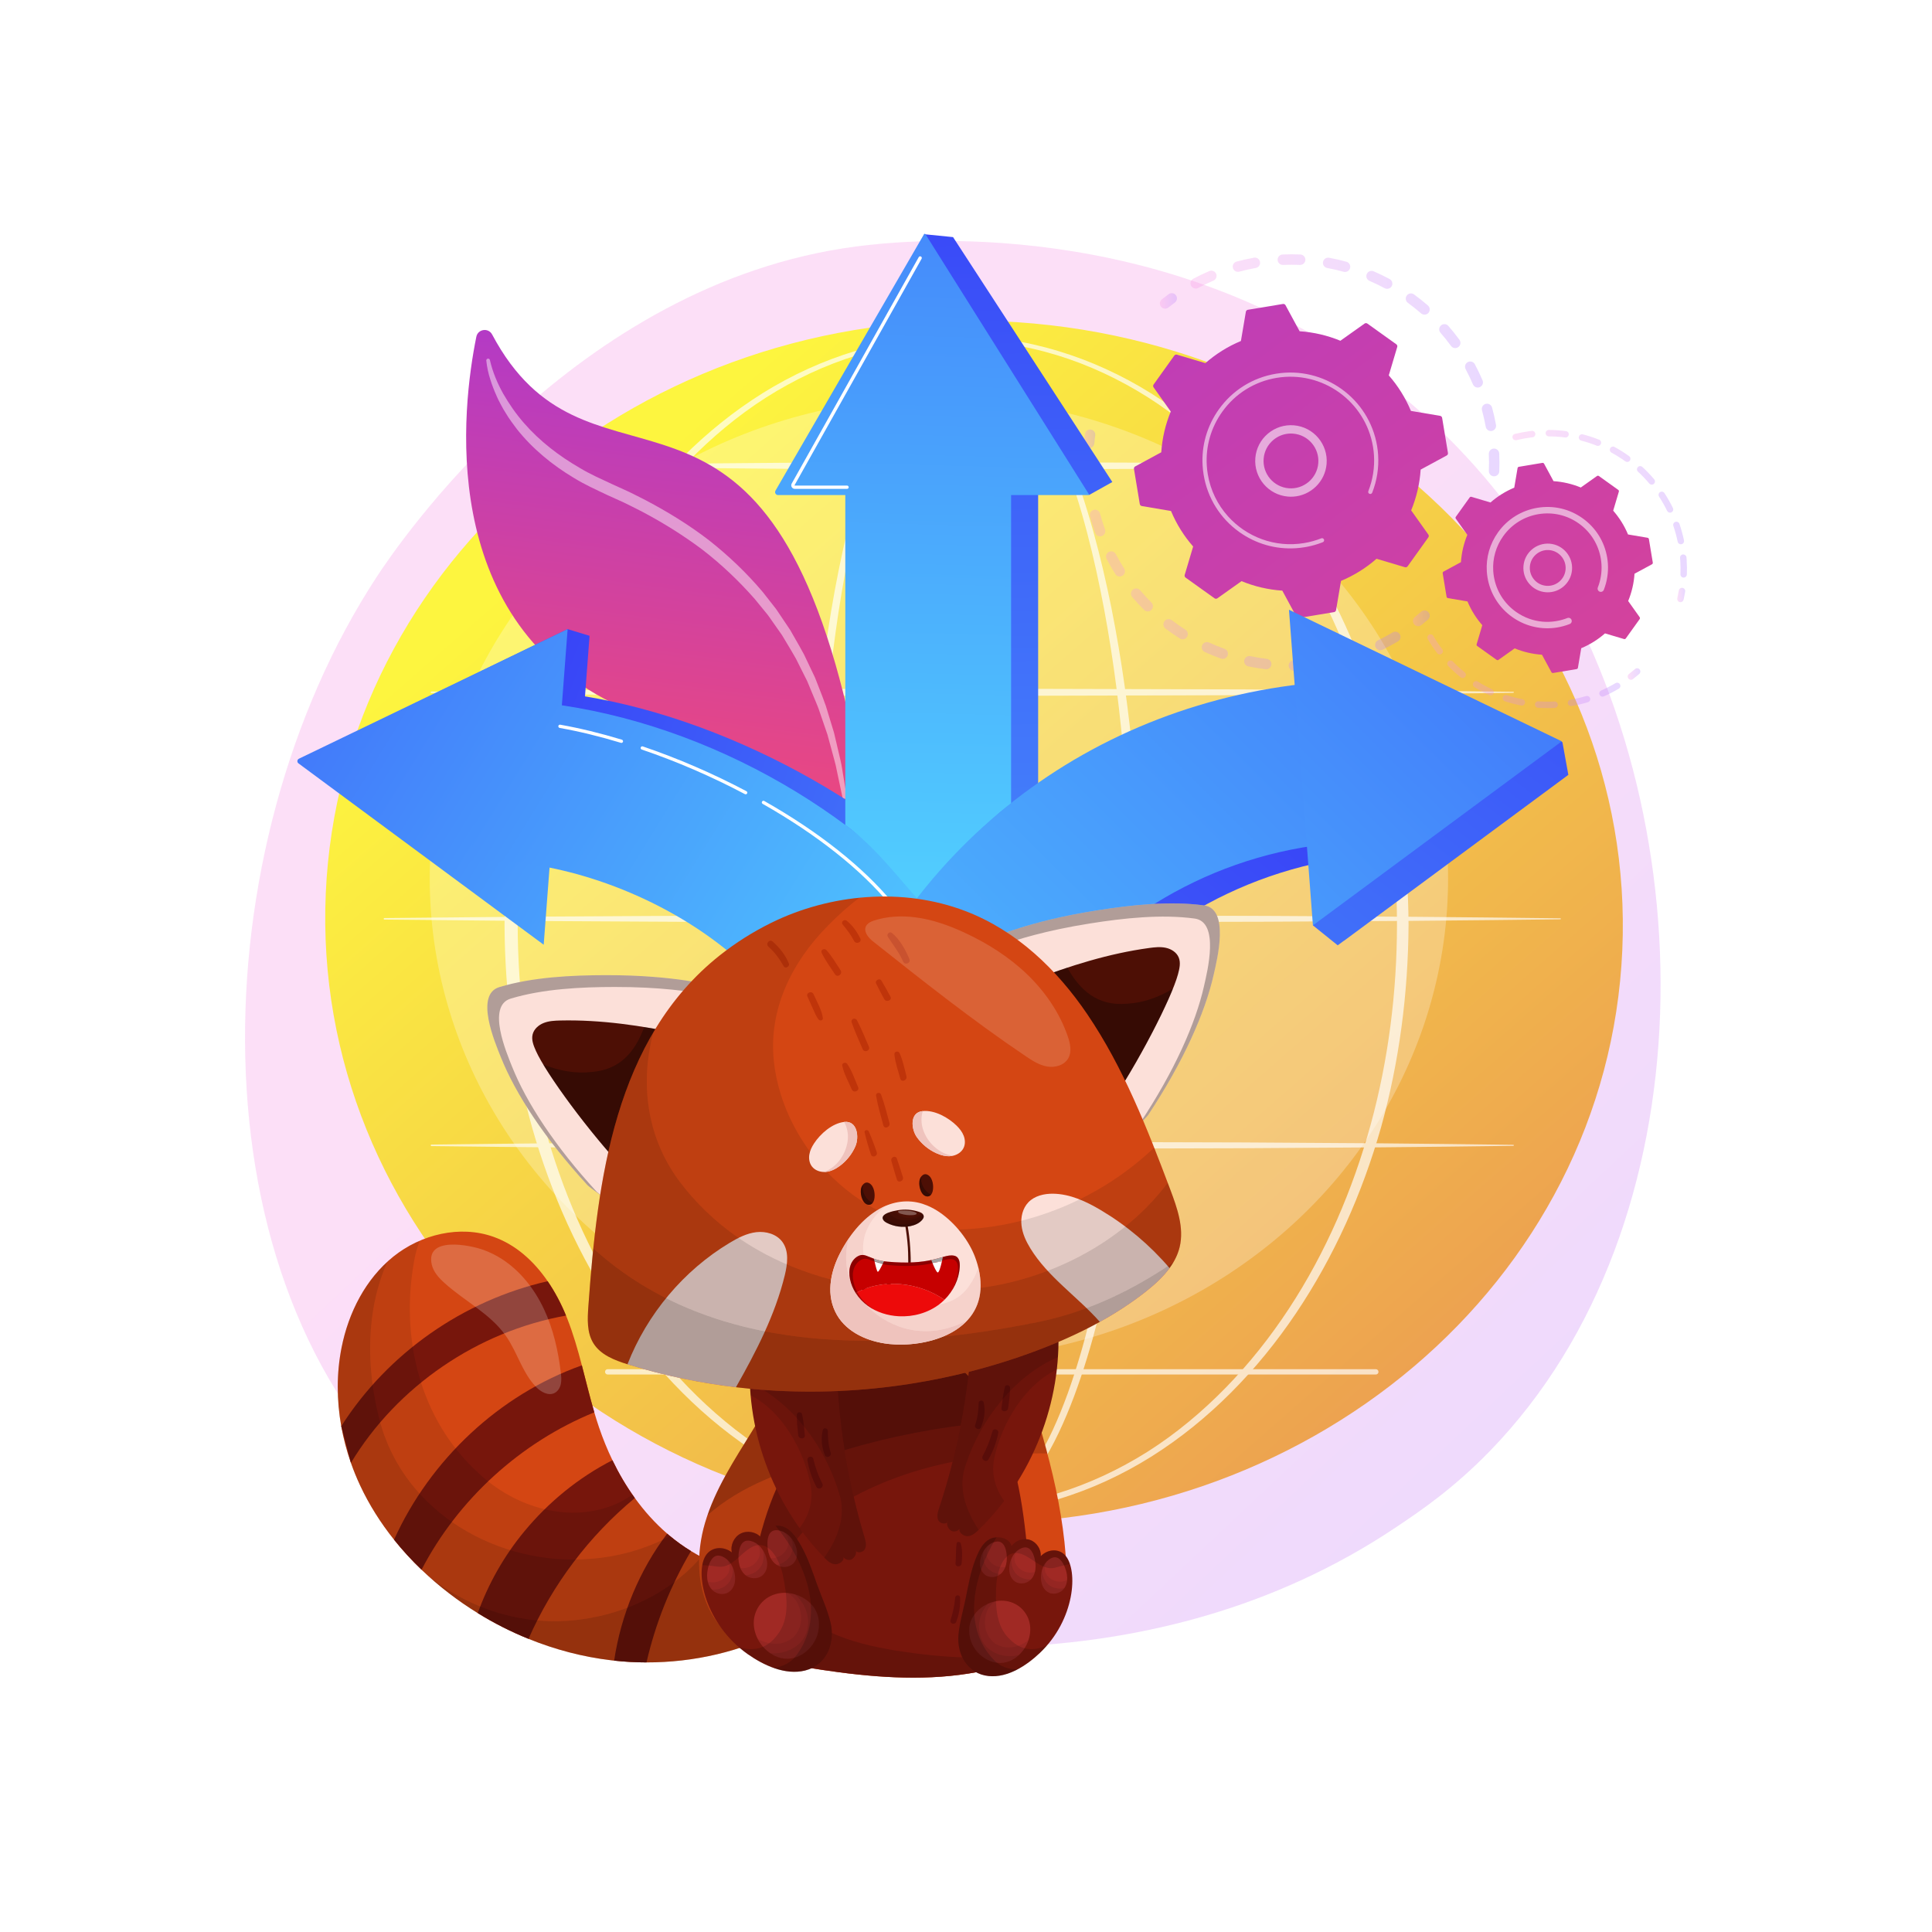 <?xml version="1.0" encoding="utf-8"?>
<!-- Generator: Adobe Illustrator 24.1.2, SVG Export Plug-In . SVG Version: 6.00 Build 0)  -->
<svg version="1.1" xmlns="http://www.w3.org/2000/svg" xmlns:xlink="http://www.w3.org/1999/xlink" x="0px" y="0px"
	 viewBox="0 0 3710 3710" style="enable-background:new 0 0 3710 3710;" xml:space="preserve">
<style type="text/css">
	.st0{fill:#FFFFFF;}
	.st1{opacity:0.3;fill:url(#SVGID_1_);}
	.st2{fill:url(#SVGID_2_);}
	.st3{opacity:0.26;fill:#FFFFFF;}
	.st4{opacity:0.68;}
	.st5{fill:url(#SVGID_3_);}
	.st6{opacity:0.47;fill:#FFFFFF;}
	.st7{opacity:0.3;}
	.st8{fill:url(#SVGID_4_);}
	.st9{fill:url(#SVGID_5_);}
	.st10{fill:url(#SVGID_6_);}
	.st11{fill:url(#SVGID_7_);}
	.st12{fill:url(#SVGID_8_);}
	.st13{fill:url(#SVGID_9_);}
	.st14{opacity:0.56;fill:#FFFFFF;}
	.st15{fill:url(#SVGID_10_);}
	.st16{fill:url(#SVGID_11_);}
	.st17{fill:url(#SVGID_12_);}
	.st18{fill:url(#SVGID_13_);}
	.st19{fill:url(#SVGID_14_);}
	.st20{fill:url(#SVGID_15_);}
	.st21{fill:url(#SVGID_16_);}
	.st22{fill:url(#SVGID_17_);}
	.st23{fill:url(#SVGID_18_);}
	.st24{fill:url(#SVGID_19_);}
	.st25{fill:url(#SVGID_20_);}
	.st26{fill:url(#SVGID_21_);}
	.st27{fill:url(#SVGID_22_);}
	.st28{fill:url(#SVGID_23_);}
	.st29{fill:url(#SVGID_24_);}
	.st30{fill:url(#SVGID_25_);}
	.st31{fill:url(#SVGID_26_);}
	.st32{fill:#D44613;}
	.st33{fill:#77160C;}
	.st34{opacity:0.1;}
	.st35{opacity:0.2;}
	.st36{fill:#630E0A;}
	.st37{opacity:0.15;}
	.st38{fill:#FCE0D9;}
	.st39{fill:#4D0F05;}
	.st40{fill:#BF340A;}
	.st41{fill:#EFC3BD;}
	.st42{opacity:0.5;}
	.st43{fill:#ED0A0A;}
	.st44{fill:#C60000;}
	.st45{fill:#EAE8E8;}
	.st46{fill:#A02924;}
	.st47{opacity:0.07;}
</style>
<g id="Background">
	<g>
		<g>
			<rect class="st0" width="3710" height="3710"/>
		</g>
	</g>
</g>
<g id="Illustration">
	<g>
		<linearGradient id="SVGID_1_" gradientUnits="userSpaceOnUse" x1="3437.234" y1="3604.189" x2="1520.582" y2="1563.883">
			<stop  offset="0" style="stop-color:#B37CFF"/>
			<stop  offset="1" style="stop-color:#F895E7"/>
		</linearGradient>
		<path class="st1" d="M2861.76,2785.63c-70.75,72.93-134.06,115.8-182.54,148.17c-472.73,315.65-1013.12,224.67-1180.19,193.58
			c-269.55-50.17-497.09-85.56-692.59-262.19c-444.23-401.34-422.62-1238.58-83.18-1757.21c40.25-61.49,379.18-563.9,920.74-634.69
			c13.25-1.73,23.13-2.72,31.78-3.63c83.78-8.87,602.93-55.68,1026.25,298.97c60.6,50.77,158.11,142.34,248.54,282
			C3281.22,1561.28,3282.27,2352.18,2861.76,2785.63z"/>
		<g>
			<linearGradient id="SVGID_2_" gradientUnits="userSpaceOnUse" x1="1160.03" y1="959.392" x2="4020.129" y2="4223.743">
				<stop  offset="0" style="stop-color:#FDF53F"/>
				<stop  offset="0.779" style="stop-color:#E57A58"/>
				<stop  offset="1" style="stop-color:#D93C65"/>
			</linearGradient>
			<path class="st2" d="M3115.27,1824.84c-27.96,636.94-607.97,1128.81-1295.48,1098.63
				c-687.51-30.18-1222.18-570.99-1194.22-1207.92c27.96-636.94,607.97-1128.81,1295.47-1098.63
				C2608.56,647.1,3143.23,1187.91,3115.27,1824.84z"/>
			<ellipse class="st3" cx="1802.98" cy="1686.91" rx="977.76" ry="923.67"/>
			<g class="st4">
				<path class="st0" d="M2190.9,1775.77c-0.11,101.89-3.85,203.79-11.77,305.4c-8.15,101.59-20.64,202.88-38.71,303.25
					c-18.45,100.24-41.95,199.94-77.48,295.92c-18.02,47.81-38.92,94.94-67.29,138.06c-14.3,21.41-30.52,41.94-50.59,58.86
					c-10.03,8.41-21.06,15.88-33.22,21.35c-12.13,5.44-25.41,8.89-38.89,9.12c-13.46,0.38-26.94-2.22-39.32-7.2
					c-12.42-4.92-23.72-12.06-34-20.19c-20.55-16.4-37.13-36.71-51.68-57.95c-28.87-42.82-50.06-89.86-68.26-137.59
					c-18.09-47.85-32.83-96.82-45.6-146.23c-12.74-49.42-23.44-99.32-32.66-149.47c-18.4-100.32-30.99-201.59-39.52-303.15
					c-8.47-101.58-12.77-203.48-13.4-305.4c-0.3-50.95,1.26-101.9,3.13-152.81c1.99-50.91,4.87-101.78,8.7-152.59
					c7.69-101.6,19.11-202.96,36-303.49c8.48-50.25,18.34-100.29,30.2-149.89c11.89-49.58,25.69-98.77,42.79-146.9
					c17.28-47.98,37.41-95.38,65.43-138.5c14.1-21.4,30.3-41.83,50.5-58.21c10.1-8.12,21.23-15.18,33.44-19.96
					c12.16-4.85,25.36-7.29,38.48-6.78c13.13,0.38,26.07,3.61,38.01,8.86c11.95,5.26,22.93,12.42,33,20.52
					c20.14,16.32,36.79,36.25,51.57,57.18c29.37,42.14,51.52,88.6,70.71,135.86c37.9,94.92,63.59,194.06,83.83,293.92
					c19.89,100.01,33.79,201.13,42.99,302.63C2186.24,1571.94,2190.6,1673.85,2190.9,1775.77z M2171.52,1775.77
					c0.25-101.39-3.55-202.81-11.91-303.85c-8.2-101.04-20.63-201.8-39.25-301.45c-18.71-99.54-42.88-198.43-79.11-292.98
					c-18.34-47.07-39.63-93.32-67.88-135.07c-14.2-20.73-30.22-40.41-49.42-56.42c-19.02-15.87-42.13-28.06-66.94-28.83
					c-12.31-0.38-24.59,2.12-35.97,6.82c-11.42,4.66-21.92,11.51-31.49,19.43c-19.15,15.97-34.7,36.07-48.2,57.22
					c-26.86,42.63-46.15,89.77-62.59,137.53c-16.27,47.91-29.29,96.93-40.4,146.35c-11.09,49.44-20.2,99.33-27.93,149.43
					c-30.59,200.55-40.42,403.85-39.67,606.58c-0.39,101.38,2.89,202.8,10.31,303.92c7.48,101.1,19,201.95,36.3,301.81
					c8.67,49.92,18.8,99.58,30.95,148.72c12.17,49.13,26.3,97.79,43.7,145.22c17.49,47.3,37.96,93.83,65.59,135.68
					c13.9,20.75,29.72,40.41,48.83,55.96c18.91,15.47,42.07,26.47,66.21,25.64c24.12-0.66,46.73-12.62,65.24-28.63
					c18.7-16.09,34.18-36,47.84-56.93c27.15-42.18,47.32-88.82,64.61-136.2c34.13-95.17,56.48-194.41,73.78-294.17
					c17.21-99.87,28.58-200.73,36.16-301.83C2168.02,1978.62,2171.58,1877.19,2171.52,1775.77z"/>
				<path class="st0" d="M2704.84,1775.77c-0.77,131.33-17.7,262.7-52.92,389.34c-35.89,126.33-90,247.81-163.34,356.85
					c-73.23,108.81-166.49,205.32-277.92,275.32c-55.68,34.84-115.81,62.73-178.76,81.64c-62.91,18.96-128.58,28.83-194.3,28.87
					c-65.72,0.04-131.41-9.76-194.37-28.65c-62.99-18.84-123.19-46.67-178.94-81.47c-111.59-69.9-205.06-166.35-278.5-275.17
					c-73.53-109.06-127.79-230.61-163.89-357.01c-17.74-63.33-30.97-127.9-39.71-193.07c-8.68-65.18-13.05-130.9-13.36-196.65
					c0.37-65.75,4.79-131.47,13.52-196.63c8.79-65.15,22.08-129.7,39.88-193c36.22-126.34,90.59-247.78,164.17-356.7
					c73.48-108.67,166.93-205,278.46-274.67c55.73-34.68,115.91-62.24,178.76-81.08c62.81-18.92,128.37-28.78,193.98-28.81
					c65.61,0.1,131.15,10.03,193.91,29.01c62.81,18.9,122.92,46.53,178.57,81.26c111.37,69.77,204.61,166.16,277.88,274.83
					c73.4,108.9,127.62,230.27,163.62,356.53C2686.91,1513.1,2703.96,1644.44,2704.84,1775.77z M2682.62,1775.77
					c-0.1-129.41-16.14-258.98-50.2-383.93c-34.19-124.77-85.67-245.29-156.7-353.71c-35.49-54.15-75.82-105.21-121-151.63
					c-45.21-46.34-95.14-88.32-149.8-123.17c-54.73-34.65-113.83-62.58-175.83-81.45c-61.97-18.87-126.67-28.8-191.49-29.03
					c-64.82,0.3-129.5,10.3-191.43,29.23c-61.96,18.93-120.99,46.93-175.65,81.63c-54.59,34.91-104.42,76.92-149.53,123.29
					c-45.09,46.45-85.31,97.52-120.69,151.67c-70.84,108.4-122.17,228.85-156.15,353.54c-16.96,62.41-29.18,126.05-37.49,190.14
					c-8.34,64.1-12.44,128.74-12.56,193.41c0.17,64.66,4.32,129.3,12.71,193.39c8.37,64.08,20.66,127.69,37.66,190.07
					c34.09,124.63,85.53,244.97,156.43,353.22c35.4,54.09,75.63,105.08,120.71,151.45c45.11,46.28,94.9,88.25,149.47,123.01
					c54.64,34.58,113.65,62.32,175.47,81.24c61.78,18.97,126.33,29.02,191.04,29.39c64.71-0.3,129.28-10.28,191.11-29.17
					c61.86-18.85,120.94-46.53,175.65-81.07c54.65-34.72,104.53-76.64,149.74-122.89c45.18-46.34,85.51-97.32,121.02-151.41
					c71.09-108.27,122.68-228.69,156.98-353.39C2666.26,2034.72,2682.41,1905.18,2682.62,1775.77z"/>
				<path class="st0" d="M828.48,1327.95c86.57-1.25,173.13-1.79,259.7-2.7l259.7-1.53c86.57-0.65,173.13-0.58,259.7-0.78
					l259.7-0.45l519.4,1.36l259.7,1.67c86.57,0.99,173.13,1.57,259.7,2.91c0.54,0.01,0.97,0.45,0.97,1
					c-0.01,0.53-0.44,0.96-0.97,0.96c-86.57,1.34-173.13,1.92-259.7,2.91l-259.7,1.67l-519.4,1.36l-259.7-0.45
					c-86.57-0.2-173.13-0.13-259.7-0.78l-259.7-1.53c-86.57-0.91-173.13-1.45-259.7-2.7c-0.81-0.01-1.45-0.67-1.44-1.48
					C827.05,1328.6,827.69,1327.97,828.48,1327.95z"/>
				<path class="st0" d="M1129.76,892.98c61.46-1.25,122.92-1.79,184.38-2.7l184.38-1.53c61.46-0.65,122.92-0.58,184.38-0.78
					l184.38-0.45l184.38,0.51c61.46,0.31,122.92,0.14,184.38,0.84l184.38,1.67c61.46,0.99,122.92,1.57,184.38,2.91
					c0.54,0.01,0.97,0.46,0.96,1c-0.01,0.53-0.44,0.95-0.96,0.96c-61.46,1.34-122.92,1.92-184.38,2.91L2236.05,900
					c-61.46,0.7-122.92,0.53-184.38,0.84l-184.38,0.51l-184.38-0.45c-61.46-0.2-122.92-0.13-184.38-0.78l-184.38-1.53
					c-61.46-0.91-122.92-1.44-184.38-2.7c-0.81-0.02-1.45-0.68-1.43-1.49C1128.35,893.62,1128.99,892.99,1129.76,892.98z"/>
				<path class="st0" d="M738.23,1762.93l282.26-2.7l282.26-1.53c94.09-0.65,188.18-0.58,282.26-0.78l282.26-0.45l564.53,1.36
					l282.26,1.67c94.09,0.99,188.18,1.57,282.26,2.91c0.54,0.01,0.97,0.45,0.97,1c-0.01,0.53-0.44,0.96-0.97,0.97
					c-94.09,1.34-188.18,1.92-282.26,2.91l-282.26,1.67l-564.53,1.36l-282.26-0.45c-94.09-0.2-188.18-0.13-282.26-0.78l-282.26-1.53
					l-282.26-2.7c-0.81-0.01-1.45-0.67-1.45-1.47C736.79,1763.58,737.44,1762.94,738.23,1762.93z"/>
				<path class="st0" d="M828.48,2197.91c86.57-1.25,173.13-1.79,259.7-2.7l259.7-1.53c86.57-0.65,173.13-0.58,259.7-0.78
					l259.7-0.45l519.4,1.36l259.7,1.67c86.57,0.99,173.13,1.57,259.7,2.91c0.54,0.01,0.97,0.45,0.97,1
					c-0.01,0.53-0.44,0.96-0.97,0.96c-86.57,1.34-173.13,1.92-259.7,2.91l-259.7,1.67l-519.4,1.36l-259.7-0.45
					c-86.57-0.2-173.13-0.13-259.7-0.78l-259.7-1.53c-86.57-0.91-173.13-1.44-259.7-2.7c-0.81-0.01-1.45-0.68-1.44-1.48
					C827.05,2198.56,827.69,2197.92,828.48,2197.91z"/>
				<path class="st0" d="M2641.97,2639.47H1166.93c-2.83,0-5.12-2.29-5.12-5.12c0-2.83,2.29-5.12,5.12-5.12h1475.05
					c2.83,0,5.12,2.29,5.12,5.12C2647.09,2637.18,2644.8,2639.47,2641.97,2639.47z"/>
			</g>
		</g>
		<g>
			<linearGradient id="SVGID_3_" gradientUnits="userSpaceOnUse" x1="1467.525" y1="514.475" x2="1325.155" y2="1592.429">
				<stop  offset="0" style="stop-color:#A737D5"/>
				<stop  offset="1" style="stop-color:#EF497A"/>
			</linearGradient>
			<path class="st5" d="M1661.55,1846.11c36.66,196.41,61.32,348.83,76.94,453.07c1.13,7.54,8.06,12.8,15.63,11.88l0,0
				c9.92-1.21,17.02-10.17,15.93-20.1c-28.34-258.74-88.53-746.81-165.45-1014.57c-176.55-614.6-480.78-298.07-659.6-634.11
				c-7.13-13.4-27.26-10.53-30.29,4.35c-27.44,134.93-76.45,535.85,260.87,703.07C1584.31,1552.34,1587.47,1449.18,1661.55,1846.11z
				"/>
			<path class="st6" d="M940.84,691.75c5.06,22.21,14.18,44.06,25.4,64.14c11.5,20.04,24.69,39.03,39.83,56.39
				c30.27,34.76,67.27,63.16,107.18,86.23c19.79,12.05,40.93,21.16,62.11,31.14l32.58,14.86c10.77,5.16,21.35,10.75,32.03,16.1
				c42.29,22.27,83.25,47.44,121.31,76.71c37.71,29.7,72.62,62.98,103.57,99.69l22.21,28.32c3.86,4.6,6.97,9.75,10.37,14.69
				l10.02,14.93l10.01,14.92l8.92,15.59c5.84,10.45,12.02,20.72,17.56,31.31l15.4,32.39c2.44,5.45,5.41,10.67,7.41,16.31l6.51,16.68
				c4.28,11.14,8.8,22.2,12.64,33.48l10.43,34.2l5.2,17.08l4.1,17.37l8.13,34.73c1.49,5.76,2.47,11.62,3.42,17.48l2.88,17.58
				l5.72,35.13c0.37,2.24-1.16,4.36-3.4,4.73c-2.18,0.35-4.24-1.07-4.69-3.2l-0.05-0.25l-7.29-34.55l-3.63-17.26
				c-1.14-5.77-2.3-11.52-3.98-17.16l-9.2-34l-4.62-16.98l-5.71-16.64l-11.39-33.24c-4.13-10.95-9.03-21.59-13.37-32.44l-6.7-16.2
				c-2.07-5.47-5.08-10.51-7.57-15.79l-15.68-31.31c-5.61-10.22-11.85-20.08-17.74-30.14l-8.98-14.99l-10.04-14.3l-10.03-14.29
				c-3.4-4.72-6.5-9.66-10.34-14.04l-22.09-27c-30.68-34.94-64.53-67.02-101.43-95.38c-37.29-27.86-76.96-52.51-118.36-74.06
				c-10.46-5.2-20.79-10.64-31.34-15.65l-31.95-14.47c-21.51-10.24-43.71-20.18-64.24-32.91c-41.41-24.74-79.55-55.97-109.67-94.04
				c-7.2-9.77-14.59-19.36-20.72-29.84c-3.25-5.11-6.47-10.22-9.16-15.67c-2.68-5.44-5.81-10.61-8.09-16.24
				c-5-11.01-9.44-22.26-12.97-33.81c-3.74-11.52-6.21-23.24-7.5-35.58c-0.2-1.92,1.19-3.65,3.12-3.85c1.78-0.19,3.39,1,3.78,2.71
				L940.84,691.75z"/>
		</g>
		<g>
			<g>
				<g class="st7">
					
						<linearGradient id="SVGID_4_" gradientUnits="userSpaceOnUse" x1="-1532.98" y1="829.092" x2="-961.952" y2="829.092" gradientTransform="matrix(-0.998 0.063 0.063 0.998 1285.039 -41.473)">
						<stop  offset="0" style="stop-color:#B37CFF"/>
						<stop  offset="1" style="stop-color:#F895E7"/>
					</linearGradient>
					<path class="st8" d="M2868.63,914.67c-5.53-0.23-9.82-4.89-9.59-10.41c0.44-10.73,0.42-21.64-0.06-32.43
						c-0.24-5.46,3.93-10.09,9.36-10.43c0.06,0,0.13-0.01,0.19-0.01c5.52-0.24,10.2,4.04,10.44,9.56
						c0.5,11.35,0.52,22.84,0.06,34.14c-0.21,5.17-4.31,9.26-9.36,9.58C2869.33,914.68,2868.98,914.69,2868.63,914.67z
						 M2853.04,819.48c-1.94-10.62-4.36-21.25-7.18-31.62c-1.45-5.33,1.69-10.84,7.03-12.29c5.36-1.44,10.84,1.69,12.29,7.03
						c2.97,10.9,5.52,22.1,7.56,33.27c1,5.44-2.61,10.66-8.05,11.65c-0.4,0.07-0.79,0.12-1.18,0.15
						C2858.52,827.98,2853.97,824.52,2853.04,819.48z M2828.51,738.15c-4.25-9.89-8.97-19.72-14.06-29.21
						c-2.61-4.87-0.77-10.94,4.1-13.55c4.87-2.6,10.94-0.77,13.55,4.1c5.35,10,10.33,20.35,14.8,30.76
						c2.18,5.08-0.17,10.97-5.25,13.15c-1.08,0.46-2.2,0.72-3.32,0.79C2834.24,744.45,2830.23,742.14,2828.51,738.15z
						 M2786.4,664.34c-6.36-8.7-13.17-17.23-20.24-25.34c-3.63-4.17-3.2-10.49,0.97-14.12c4.17-3.63,10.49-3.19,14.12,0.97
						c7.44,8.55,14.61,17.52,21.31,26.68c3.26,4.46,2.29,10.73-2.18,13.99c-1.6,1.17-3.42,1.79-5.26,1.91
						C2791.83,668.64,2788.5,667.21,2786.4,664.34z M2728.91,601.76c-8.11-7.06-16.64-13.86-25.35-20.23
						c-4.46-3.27-5.43-9.53-2.17-13.99c3.26-4.47,9.53-5.44,13.99-2.17c9.16,6.7,18.14,13.86,26.67,21.29
						c4.17,3.63,4.61,9.95,0.98,14.12c-1.83,2.1-4.34,3.26-6.92,3.42C2733.57,604.36,2730.97,603.56,2728.91,601.76z
						 M2658.99,553.46c-9.48-5.1-19.31-9.84-29.19-14.12c-5.07-2.19-7.41-8.09-5.22-13.16c2.19-5.08,8.08-7.41,13.16-5.22
						c10.4,4.5,20.74,9.5,30.72,14.86c4.87,2.62,6.7,8.68,4.08,13.56c-1.7,3.16-4.86,5.04-8.19,5.25
						C2662.55,554.75,2660.7,554.38,2658.99,553.46z M2287.27,548.8c-2.6-4.88-0.76-10.94,4.12-13.54
						c9.99-5.33,20.36-10.29,30.8-14.75c5.09-2.17,10.97,0.19,13.14,5.27c2.17,5.08-0.19,10.96-5.27,13.14
						c-9.91,4.23-19.75,8.95-29.24,14.01c-1.3,0.69-2.69,1.07-4.07,1.16C2292.95,554.33,2289.18,552.38,2287.27,548.8z
						 M2580.16,521.88c-10.37-2.86-21-5.3-31.58-7.25c-5.44-1.01-9.03-6.23-8.03-11.66c1.01-5.44,6.23-9,11.67-8.02
						c11.14,2.06,22.33,4.63,33.26,7.64c5.33,1.47,8.46,6.98,6.99,12.31c-1.16,4.23-4.87,7.07-9.02,7.34
						C2582.37,522.29,2581.26,522.18,2580.16,521.88z M2367.54,514.61c-1.44-5.34,1.71-10.83,7.05-12.28
						c10.93-2.95,22.14-5.48,33.3-7.5c5.44-1.01,10.65,2.63,11.64,8.07c0.99,5.44-2.63,10.65-8.07,11.64
						c-10.61,1.92-21.26,4.32-31.65,7.13c-0.66,0.18-1.33,0.28-1.99,0.33C2373.18,522.28,2368.8,519.28,2367.54,514.61z
						 M2496.26,508.71c-10.75-0.46-21.65-0.47-32.42-0.01c-5.53,0.24-10.19-4.05-10.43-9.58c-0.23-5.45,3.94-10.07,9.36-10.41
						c0.07,0,0.14-0.01,0.21-0.01c11.34-0.48,22.82-0.48,34.13,0c5.52,0.24,9.81,4.91,9.57,10.43c-0.22,5.16-4.31,9.24-9.36,9.56
						C2496.99,508.72,2496.63,508.72,2496.26,508.71z"/>
					
						<linearGradient id="SVGID_5_" gradientUnits="userSpaceOnUse" x1="-934.195" y1="678.709" x2="-900.847" y2="678.709" gradientTransform="matrix(-0.998 0.063 0.063 0.998 1285.039 -41.473)">
						<stop  offset="0" style="stop-color:#B37CFF"/>
						<stop  offset="1" style="stop-color:#F895E7"/>
					</linearGradient>
					<path class="st9" d="M2237.96,592.64c1.97-0.12,3.92-0.83,5.58-2.15c4.04-3.21,8.22-6.39,12.41-9.45
						c4.47-3.26,5.45-9.52,2.19-13.99c-3.26-4.47-9.52-5.45-13.99-2.18c-4.41,3.22-8.81,6.56-13.06,9.94
						c-4.33,3.44-5.05,9.74-1.62,14.06C2231.6,591.54,2234.8,592.84,2237.96,592.64z"/>
				</g>
				<g class="st7">
					
						<linearGradient id="SVGID_6_" gradientUnits="userSpaceOnUse" x1="-761.107" y1="933.544" x2="-738.223" y2="933.544" gradientTransform="matrix(-0.998 0.063 0.063 0.998 1285.039 -41.473)">
						<stop  offset="0" style="stop-color:#B37CFF"/>
						<stop  offset="1" style="stop-color:#F895E7"/>
					</linearGradient>
					<path class="st10" d="M2092.02,860.69c4.82-0.31,8.84-4.07,9.32-9.04c0.49-5.14,1.1-10.35,1.81-15.49
						c0.75-5.48-3.08-10.53-8.55-11.28c-5.5-0.76-10.53,3.08-11.28,8.55c-0.74,5.41-1.38,10.91-1.9,16.32
						c-0.53,5.5,3.51,10.39,9.01,10.92C2090.96,860.72,2091.49,860.73,2092.02,860.69z"/>
					
						<linearGradient id="SVGID_7_" gradientUnits="userSpaceOnUse" x1="-1321.506" y1="1193.84" x2="-733.335" y2="1193.84" gradientTransform="matrix(-0.998 0.063 0.063 0.998 1285.039 -41.473)">
						<stop  offset="0" style="stop-color:#B37CFF"/>
						<stop  offset="1" style="stop-color:#F895E7"/>
					</linearGradient>
					<path class="st11" d="M2484.72,1288.07c-5.53,0.08-10.08-4.34-10.15-9.87c-0.08-5.53,4.33-10.06,9.87-10.15
						c10.52-0.15,21.21-0.75,31.87-1.79c5.47-0.55,10.4,3.49,10.93,9s-3.49,10.4-8.99,10.93c-4.62,0.45-9.23,0.82-13.83,1.11
						C2497.86,1287.72,2491.23,1287.98,2484.72,1288.07z M2560.01,1269.8c-1.27-5.38,2.05-10.77,7.43-12.05
						c10.33-2.45,20.66-5.36,30.72-8.65c5.24-1.74,10.91,1.14,12.63,6.4c1.72,5.25-1.14,10.91-6.4,12.63
						c-10.59,3.47-21.47,6.54-32.34,9.11c-0.56,0.13-1.13,0.22-1.69,0.25C2565.6,1277.79,2561.16,1274.62,2560.01,1269.8z
						 M2430.25,1285.12c-11.05-1.36-22.2-3.22-33.13-5.52c-5.41-1.14-8.87-6.45-7.74-11.86c1.14-5.41,6.45-8.87,11.86-7.74
						c10.38,2.19,20.96,3.95,31.46,5.24c5.49,0.68,9.39,5.67,8.71,11.16c-0.6,4.85-4.58,8.46-9.29,8.76
						C2431.51,1285.21,2430.88,1285.2,2430.25,1285.12z M2641.59,1243.01c-2.43-4.97-0.36-10.96,4.6-13.39
						c9.52-4.65,18.96-9.76,28.05-15.19c4.75-2.84,10.89-1.29,13.73,3.46c2.84,4.75,1.29,10.89-3.46,13.73
						c-9.57,5.72-19.51,11.1-29.54,16c-1.21,0.59-2.48,0.92-3.75,1C2647.29,1248.86,2643.42,1246.77,2641.59,1243.01z
						 M2344.67,1264.74c-10.48-3.76-20.94-8.02-31.1-12.67c-5.03-2.3-7.24-8.23-4.94-13.26c2.3-5.03,8.24-7.24,13.27-4.94
						c9.65,4.41,19.59,8.46,29.54,12.03c5.2,1.87,7.91,7.6,6.04,12.81c-1.39,3.88-4.93,6.37-8.79,6.61
						C2347.36,1265.4,2345.99,1265.22,2344.67,1264.74z M2265.63,1226.09c-9.42-5.97-18.71-12.41-27.59-19.14
						c-4.41-3.34-5.27-9.62-1.93-14.03c3.34-4.41,9.62-5.28,14.02-1.93c8.44,6.39,17.26,12.51,26.22,18.19
						c4.67,2.96,6.06,9.15,3.1,13.82c-1.78,2.81-4.74,4.43-7.83,4.63C2269.58,1227.75,2267.48,1227.26,2265.63,1226.09z
						 M2196.89,1171.13c-7.9-7.89-15.56-16.2-22.76-24.69c-3.57-4.22-3.05-10.53,1.17-14.11c4.22-3.58,10.54-3.05,14.11,1.17
						c6.84,8.08,14.12,15.97,21.63,23.47c3.91,3.91,3.92,10.24,0.02,14.16c-1.79,1.8-4.1,2.77-6.45,2.92
						C2201.83,1174.21,2199.01,1173.24,2196.89,1171.13z M2141.78,1102.48c-5.99-9.42-11.64-19.21-16.81-29.1
						c-2.56-4.9-0.66-10.95,4.24-13.51c4.89-2.56,10.95-0.66,13.51,4.24c4.9,9.38,10.27,18.68,15.96,27.63
						c2.96,4.67,1.59,10.85-3.08,13.82c-1.47,0.94-3.1,1.44-4.73,1.54C2147.35,1107.33,2143.81,1105.67,2141.78,1102.48z
						 M2103.08,1023.36c-3.76-10.49-7.11-21.27-9.97-32.06c-1.42-5.34,1.76-10.83,7.11-12.25c5.33-1.41,10.82,1.76,12.24,7.11
						c2.72,10.25,5.91,20.49,9.47,30.46c1.86,5.2-0.85,10.93-6.05,12.8c-0.91,0.32-1.83,0.51-2.74,0.57
						C2108.8,1030.26,2104.62,1027.66,2103.08,1023.36z M2082.72,937.76c-1.02-8.14-1.8-16.42-2.32-24.6
						c-0.19-2.96-0.34-5.91-0.46-8.87c-0.23-5.52,3.99-10.29,9.59-10.42c5.52-0.23,10.19,4.06,10.42,9.59
						c0.12,2.8,0.26,5.61,0.44,8.43c0.49,7.77,1.23,15.64,2.2,23.38c0.69,5.49-3.21,10.49-8.69,11.17
						c-0.21,0.02-0.41,0.05-0.62,0.06C2088.04,946.85,2083.38,943.04,2082.72,937.76z"/>
					
						<linearGradient id="SVGID_8_" gradientUnits="userSpaceOnUse" x1="-1380.131" y1="1317.795" x2="-1347.208" y2="1317.795" gradientTransform="matrix(-0.998 0.063 0.063 0.998 1285.039 -41.473)">
						<stop  offset="0" style="stop-color:#B37CFF"/>
						<stop  offset="1" style="stop-color:#F895E7"/>
					</linearGradient>
					<path class="st12" d="M2723.9,1202.49c1.99-0.13,3.95-0.84,5.62-2.18c4.23-3.39,8.46-6.94,12.59-10.54
						c4.17-3.63,4.6-9.96,0.96-14.12c-3.64-4.17-9.95-4.6-14.12-0.96c-3.92,3.42-7.94,6.79-11.96,10.01
						c-4.31,3.46-5.01,9.76-1.55,14.07C2717.57,1201.41,2720.76,1202.69,2723.9,1202.49z"/>
				</g>
				<g>
					<linearGradient id="SVGID_9_" gradientUnits="userSpaceOnUse" x1="1527.112" y1="-395.465" x2="3715.606" y2="2548.767">
						<stop  offset="0" style="stop-color:#A737D5"/>
						<stop  offset="1" style="stop-color:#EF497A"/>
					</linearGradient>
					<path class="st13" d="M2742.81,1031.91c1.16-1.62,1.17-3.8,0.01-5.43l-32.98-46.42c10.14-24.59,16.42-50.97,18.22-78.28
						l50.04-27.1c1.76-0.95,2.71-2.91,2.39-4.88l-11.18-67.39c-0.33-1.97-1.87-3.52-3.83-3.85l-56.11-9.5
						c-10.52-25.27-24.98-48.21-42.51-68.21l16.23-54.58c0.57-1.91-0.14-3.98-1.76-5.14l-55.55-39.75
						c-1.62-1.16-3.81-1.17-5.43-0.01l-46.42,32.98c-24.59-10.14-50.97-16.42-78.28-18.22l-27.1-50.04
						c-0.95-1.76-2.91-2.71-4.88-2.39l-67.39,11.17c-1.97,0.33-3.51,1.87-3.85,3.83l-9.5,56.11
						c-25.27,10.52-48.21,24.98-68.21,42.51l-54.59-16.23c-1.91-0.57-3.98,0.14-5.14,1.76l-39.75,55.55
						c-1.16,1.62-1.16,3.8-0.01,5.43l32.98,46.43c-10.14,24.59-16.42,50.97-18.22,78.28l-50.04,27.1c-1.76,0.95-2.71,2.91-2.39,4.88
						l11.18,67.39c0.33,1.97,1.87,3.51,3.83,3.85l56.11,9.5c10.52,25.27,24.98,48.21,42.51,68.21l-16.23,54.58
						c-0.57,1.91,0.14,3.98,1.76,5.14l55.55,39.75c1.62,1.16,3.8,1.16,5.43,0.01l46.42-32.98c24.59,10.14,50.97,16.42,78.28,18.22
						l27.1,50.04c0.95,1.75,2.91,2.71,4.88,2.39l67.39-11.18c1.97-0.33,3.51-1.87,3.85-3.83l9.5-56.11
						c25.27-10.52,48.21-24.98,68.21-42.51l54.58,16.23c1.91,0.57,3.98-0.14,5.14-1.76L2742.81,1031.91z"/>
					<path class="st14" d="M2473.34,953.59c-37.73-3.14-65.87-36.38-62.74-74.11c1.52-18.28,10.06-34.87,24.06-46.72
						c13.99-11.85,31.77-17.54,50.05-16.02c37.73,3.14,65.87,36.38,62.74,74.11c-2.85,34.33-30.63,60.72-64.03,62.84
						C2480.11,953.91,2476.74,953.88,2473.34,953.59z M2445.02,844.99c-10.73,9.09-17.28,21.81-18.45,35.82
						c-2.4,28.92,19.17,54.42,48.1,56.82c28.94,2.41,54.42-19.17,56.82-48.1c2.4-28.93-19.17-54.42-48.1-56.82
						c-2.62-0.22-5.23-0.24-7.81-0.08C2464.38,833.34,2453.74,837.61,2445.02,844.99z"/>
					<path class="st14" d="M2488.3,1052.75c5.74-0.36,11.49-1.02,17.24-1.97l0,0c1.81-0.3,3.61-0.63,5.41-0.99
						c8.87-1.77,17.59-4.24,26.01-7.37c0.11-0.04,0.23-0.09,0.34-0.13c0.33-0.12,0.65-0.24,0.98-0.37c0.63-0.24,1.26-0.49,1.89-0.74
						c1.66-0.65,2.63-2.29,2.53-3.97c-0.03-0.41-0.12-0.82-0.28-1.22c-0.81-2.06-3.14-3.06-5.2-2.25c-10.58,4.19-21.69,7.26-33,9.13
						c-56.22,9.33-110.57-11.86-146.09-51.4c-19.76-21.99-33.69-49.67-38.87-80.94c-0.91-5.48-1.54-10.97-1.88-16.44
						c-2.33-36.83,7.98-73.03,29.75-103.44c25-34.94,62.1-58.05,104.48-65.07c87.52-14.5,170.46,44.86,184.96,132.34
						c0.89,5.39,1.51,10.81,1.85,16.23c1.49,23.49-2.18,47.05-10.83,68.96c-0.22,0.57-0.31,1.15-0.27,1.72
						c0.1,1.5,1.04,2.88,2.53,3.47c2.06,0.81,4.38-0.19,5.2-2.26c9.08-23.01,12.93-47.74,11.37-72.4
						c-0.36-5.69-1.01-11.38-1.95-17.04c-15.23-91.84-102.36-154.16-194.17-138.94c-44.49,7.38-83.44,31.64-109.68,68.32
						c-22.85,31.93-33.68,69.94-31.23,108.6c0.36,5.74,1.02,11.51,1.97,17.26c7.38,44.49,31.64,83.44,68.31,109.68
						C2411.61,1044.38,2449.64,1055.21,2488.3,1052.75z"/>
				</g>
			</g>
			<g>
				<g class="st7">
					
						<linearGradient id="SVGID_10_" gradientUnits="userSpaceOnUse" x1="-1872.657" y1="1304.656" x2="-1856.381" y2="1304.656" gradientTransform="matrix(-0.998 0.063 0.063 0.998 1285.039 -41.473)">
						<stop  offset="0" style="stop-color:#B37CFF"/>
						<stop  offset="1" style="stop-color:#F895E7"/>
					</linearGradient>
					<path class="st15" d="M3227.33,1156.31c2.67-0.17,5.02-2.07,5.64-4.81c1.16-5.12,2.17-10.35,3.02-15.53
						c0.55-3.37-1.73-6.55-5.1-7.1c-3.37-0.57-6.55,1.73-7.1,5.1c-0.81,4.94-1.78,9.92-2.88,14.81c-0.75,3.33,1.34,6.64,4.67,7.39
						C3226.17,1156.3,3226.76,1156.34,3227.33,1156.31z"/>
					
						<linearGradient id="SVGID_11_" gradientUnits="userSpaceOnUse" x1="-1879.244" y1="1121.814" x2="-1560.24" y2="1121.814" gradientTransform="matrix(-0.998 0.063 0.063 0.998 1285.039 -41.473)">
						<stop  offset="0" style="stop-color:#B37CFF"/>
						<stop  offset="1" style="stop-color:#F895E7"/>
					</linearGradient>
					<path class="st16" d="M3232.87,1109.16c-3.41-0.13-6.07-3-5.94-6.42c0.33-8.61,0.22-17.34-0.33-25.94
						c-0.11-1.81-0.25-3.63-0.41-5.46c-0.29-3.4,2.24-6.39,5.64-6.68c3.23-0.14,6.39,2.24,6.68,5.64c0.16,1.91,0.3,3.81,0.42,5.71
						c0.57,9.01,0.69,18.17,0.34,27.2c-0.12,3.2-2.65,5.73-5.78,5.93C3233.3,1109.16,3233.09,1109.16,3232.87,1109.16z
						 M3221.65,1040.27c-2.14-10.23-4.93-20.42-8.3-30.28c-1.1-3.23,0.62-6.74,3.85-7.85c3.22-1.09,6.75,0.62,7.85,3.85
						c3.53,10.33,6.46,21.01,8.7,31.74c0.7,3.34-1.44,6.62-4.79,7.32c-0.29,0.06-0.59,0.1-0.88,0.12
						C3225.07,1045.37,3222.29,1043.32,3221.65,1040.27z M3201.36,980.97c-4.57-9.38-9.79-18.56-15.49-27.31
						c-1.86-2.86-1.06-6.69,1.8-8.55c2.87-1.87,6.69-1.07,8.56,1.8c5.99,9.17,11.45,18.82,16.25,28.65c1.5,3.07,0.22,6.77-2.84,8.27
						c-0.75,0.36-1.53,0.56-2.32,0.61C3204.89,984.58,3202.5,983.29,3201.36,980.97z M3167.12,928.47
						c-6.74-7.98-14.05-15.62-21.7-22.68c-2.51-2.32-2.66-6.23-0.35-8.74c2.31-2.5,6.23-2.66,8.74-0.35
						c8.03,7.42,15.68,15.42,22.76,23.79c2.2,2.61,1.87,6.51-0.73,8.72c-1.05,0.88-2.31,1.36-3.59,1.44
						C3170.35,930.77,3168.44,930.02,3167.12,928.47z M3121.1,885.92c-8.48-6.1-17.41-11.73-26.56-16.74
						c-2.99-1.64-4.09-5.4-2.45-8.39c1.64-3,5.4-4.1,8.39-2.45c9.58,5.25,18.95,11.15,27.84,17.54c2.77,2,3.4,5.86,1.41,8.63
						c-1.13,1.57-2.85,2.45-4.63,2.56C3123.72,887.15,3122.31,886.78,3121.1,885.92z M3066.14,855.82
						c-9.7-3.85-19.73-7.13-29.81-9.74c-3.3-0.86-5.29-4.23-4.43-7.54c0.86-3.3,4.22-5.28,7.54-4.44
						c10.57,2.74,21.1,6.18,31.27,10.22c3.17,1.26,4.72,4.85,3.47,8.03c-0.91,2.3-3.05,3.75-5.36,3.89
						C3067.93,856.3,3067.02,856.17,3066.14,855.82z M3005.52,840.09c-10.31-1.35-20.85-2.06-31.32-2.13
						c-3.41-0.02-6.17-2.81-6.14-6.22c0.02-3.41,2.8-6.11,6.22-6.15c10.97,0.07,22.02,0.82,32.84,2.24
						c3.39,0.44,5.77,3.55,5.33,6.93c-0.39,2.98-2.84,5.18-5.73,5.37C3006.33,840.16,3005.93,840.15,3005.52,840.09z
						 M2904.47,840.72c-0.81-3.32,1.22-6.66,4.54-7.47c9.18-2.24,18.65-4.02,28.1-5.28c1.44-0.2,2.87-0.38,4.3-0.55
						c3.36-0.49,6.46,2.03,6.85,5.43c0.39,3.39-2.04,6.46-5.43,6.85c-1.35,0.15-2.69,0.32-4.06,0.51c-9.05,1.2-18.08,2.9-26.84,5.03
						c-0.36,0.09-0.72,0.14-1.08,0.17C2907.93,845.62,2905.19,843.68,2904.47,840.72z"/>
				</g>
				<g class="st7">
					
						<linearGradient id="SVGID_12_" gradientUnits="userSpaceOnUse" x1="-1736.891" y1="1427.624" x2="-1372.804" y2="1427.624" gradientTransform="matrix(-0.998 0.063 0.063 0.998 1285.039 -41.473)">
						<stop  offset="0" style="stop-color:#B37CFF"/>
						<stop  offset="1" style="stop-color:#F895E7"/>
					</linearGradient>
					<path class="st17" d="M2985.61,1359.41c-10.76,0.54-21.65,0.43-32.37-0.32c-3.4-0.24-5.97-3.2-5.73-6.61
						c0.24-3.41,3.22-5.94,6.61-5.73c10.22,0.72,20.6,0.83,30.87,0.31c3.41-0.17,6.31,2.45,6.49,5.86c0.17,3.38-2.41,6.27-5.78,6.48
						C2985.67,1359.41,2985.64,1359.41,2985.61,1359.41z M3010.66,1350.79c-0.58-3.36,1.68-6.56,5.04-7.14
						c10.12-1.74,20.24-4.12,30.08-7.06c3.25-0.96,6.72,0.88,7.69,4.16c0.98,3.27-0.88,6.71-4.15,7.69
						c-10.31,3.08-20.91,5.57-31.52,7.39c-0.22,0.04-0.44,0.06-0.67,0.08C3014.03,1356.11,3011.21,1353.94,3010.66,1350.79z
						 M2921.14,1354.83c-10.58-2.08-21.12-4.81-31.34-8.14c-3.25-1.06-5.02-4.55-3.96-7.8c1.05-3.25,4.53-5.01,7.79-3.97
						c9.74,3.18,19.8,5.79,29.89,7.77c3.35,0.66,5.53,3.91,4.88,7.25c-0.55,2.82-2.94,4.81-5.67,4.98
						C2922.21,1354.96,2921.68,1354.93,2921.14,1354.83z M3071.6,1334.09c-1.37-3.13,0.05-6.77,3.18-8.15
						c9.41-4.12,18.65-8.87,27.48-14.1c2.94-1.74,6.73-0.77,8.47,2.16c1.74,2.94,0.77,6.73-2.16,8.47
						c-9.26,5.49-18.95,10.47-28.82,14.8c-0.68,0.3-1.39,0.46-2.09,0.51C3075.13,1337.94,3072.67,1336.54,3071.6,1334.09z
						 M2859.7,1334.8c-9.75-4.55-19.32-9.74-28.45-15.44c-2.9-1.81-3.78-5.62-1.97-8.52c1.81-2.9,5.62-3.79,8.52-1.98
						c8.71,5.44,17.84,10.39,27.14,14.72c3.09,1.44,4.43,5.12,2.99,8.22c-0.99,2.12-3.03,3.42-5.22,3.56
						C2861.71,1335.43,2860.68,1335.25,2859.7,1334.8z M2804.86,1300.62c-8.39-6.76-16.45-14.1-23.94-21.8
						c-2.38-2.44-2.33-6.36,0.12-8.74c2.44-2.38,6.36-2.33,8.74,0.12c7.15,7.34,14.83,14.34,22.84,20.79
						c2.66,2.14,3.08,6.04,0.93,8.7c-1.13,1.4-2.75,2.18-4.43,2.29C2807.64,1302.07,2806.11,1301.63,2804.86,1300.62z
						 M2759.77,1254.29c-6.53-8.58-12.6-17.64-18.02-26.92c-1.72-2.95-0.73-6.74,2.22-8.46c2.95-1.72,6.73-0.72,8.46,2.22
						c5.17,8.85,10.95,17.49,17.18,25.66c2.07,2.72,1.54,6.6-1.17,8.67c-1.01,0.77-2.17,1.18-3.35,1.25
						C2763.09,1256.83,2761.07,1256,2759.77,1254.29z"/>
					
						<linearGradient id="SVGID_13_" gradientUnits="userSpaceOnUse" x1="-1776.913" y1="1450.387" x2="-1752.014" y2="1450.387" gradientTransform="matrix(-0.998 0.063 0.063 0.998 1285.039 -41.473)">
						<stop  offset="0" style="stop-color:#B37CFF"/>
						<stop  offset="1" style="stop-color:#F895E7"/>
					</linearGradient>
					<path class="st18" d="M3132.21,1305.39c1.19-0.08,2.37-0.5,3.39-1.28c4.19-3.24,8.3-6.61,12.22-10.03
						c2.57-2.24,2.84-6.15,0.6-8.73c-2.25-2.56-6.15-2.83-8.73-0.6c-3.74,3.26-7.66,6.48-11.65,9.57c-2.7,2.09-3.2,5.97-1.11,8.67
						C3128.23,1304.69,3130.23,1305.52,3132.21,1305.39z"/>
				</g>
				<g>
					<linearGradient id="SVGID_14_" gradientUnits="userSpaceOnUse" x1="1746.339" y1="-558.421" x2="3934.834" y2="2385.814">
						<stop  offset="0" style="stop-color:#A737D5"/>
						<stop  offset="1" style="stop-color:#EF497A"/>
					</linearGradient>
					<path class="st19" d="M3148.62,1188.83c0.78-1.09,0.78-2.55,0.01-3.64l-22.07-31.07c6.78-16.45,10.99-34.1,12.19-52.38
						l33.49-18.14c1.17-0.64,1.82-1.95,1.6-3.27l-7.48-45.09c-0.22-1.32-1.25-2.35-2.56-2.58l-37.55-6.36
						c-7.04-16.91-16.72-32.26-28.45-45.64l10.86-36.53c0.38-1.28-0.09-2.66-1.18-3.44l-37.17-26.6c-1.09-0.78-2.55-0.78-3.64-0.01
						l-31.06,22.07c-16.45-6.78-34.11-10.99-52.38-12.19l-18.14-33.49c-0.64-1.17-1.95-1.82-3.26-1.6l-45.09,7.48
						c-1.32,0.22-2.35,1.25-2.57,2.57l-6.36,37.55c-16.91,7.04-32.26,16.72-45.64,28.45l-36.53-10.86
						c-1.28-0.38-2.66,0.09-3.44,1.18l-26.6,37.17c-0.78,1.09-0.78,2.55-0.01,3.63l22.07,31.07c-6.78,16.45-10.99,34.1-12.19,52.38
						l-33.49,18.14c-1.17,0.64-1.82,1.95-1.6,3.26l7.48,45.09c0.22,1.32,1.25,2.35,2.57,2.57l37.55,6.36
						c7.04,16.91,16.72,32.26,28.45,45.64l-10.86,36.53c-0.38,1.28,0.09,2.66,1.18,3.44l37.17,26.6c1.09,0.78,2.55,0.78,3.64,0.01
						l31.06-22.07c16.45,6.78,34.11,10.99,52.38,12.19l18.14,33.49c0.64,1.17,1.95,1.82,3.27,1.6l45.09-7.48
						c1.32-0.22,2.35-1.25,2.57-2.57l6.36-37.55c16.91-7.04,32.26-16.72,45.64-28.45l36.53,10.86c1.28,0.38,2.66-0.09,3.44-1.18
						L3148.62,1188.83z"/>
					<path class="st14" d="M2968.24,1137.24c-12.45-1.03-23.76-6.85-31.83-16.39c-8.07-9.53-11.95-21.64-10.91-34.09
						c2.14-25.7,24.75-44.83,50.49-42.74c25.7,2.14,44.87,24.79,42.73,50.48c-1.03,12.45-6.85,23.75-16.39,31.82
						c-7.75,6.56-17.2,10.35-27.16,10.98C2972.88,1137.46,2970.56,1137.43,2968.24,1137.24z M2937.82,1087.78
						c-0.76,9.16,2.09,18.07,8.03,25.08c5.94,7.01,14.25,11.29,23.41,12.06l0,0c9.16,0.75,18.06-2.09,25.08-8.03
						c7.01-5.93,11.29-14.25,12.05-23.41c1.57-18.9-12.53-35.56-31.43-37.14c-1.71-0.14-3.39-0.15-5.05-0.05
						C2953.17,1057.36,2939.25,1070.59,2937.82,1087.78z"/>
					<path class="st14" d="M2978.66,1206.26c3.9-0.25,7.83-0.7,11.77-1.35c7.82-1.3,15.52-3.39,22.9-6.23
						c0.33-0.13,0.66-0.26,0.99-0.39c2.56-1.01,4.06-3.53,3.9-6.13c-0.04-0.63-0.18-1.27-0.43-1.89c-1.25-3.18-4.85-4.71-8.02-3.47
						c-6.86,2.72-14.05,4.7-21.36,5.91l0,0c-0.4,0.07-0.81,0.13-1.2,0.19c-17.33,2.7-34.68,0.98-50.76-4.77
						c-8.73-3.12-17.1-7.45-24.88-12.91c-0.06-0.04-0.13-0.09-0.19-0.13c-0.19-0.14-0.39-0.27-0.58-0.41
						c-22.61-16.18-37.58-40.2-42.13-67.64c-0.59-3.55-1-7.1-1.22-10.64c-1.51-23.84,5.17-47.28,19.26-66.97
						c16.18-22.61,40.2-37.57,67.63-42.12c27.42-4.54,55,1.86,77.61,18.03c22.61,16.18,37.58,40.2,42.13,67.64
						c0.58,3.49,0.98,7,1.2,10.51c0.96,15.21-1.41,30.46-7.01,44.64c-0.34,0.88-0.48,1.78-0.42,2.66c0.15,2.31,1.6,4.45,3.9,5.36
						c3.18,1.24,6.77-0.3,8.02-3.49c6.26-15.87,8.92-32.94,7.85-49.95c-0.25-3.93-0.69-7.85-1.34-11.76
						c-5.09-30.7-21.83-57.57-47.13-75.67c-25.3-18.1-56.12-25.29-86.83-20.18c-30.69,5.09-57.57,21.82-75.67,47.13
						c-15.76,22.03-23.24,48.25-21.55,74.92c0.25,3.96,0.7,7.94,1.36,11.91C2866.32,1168.48,2919.79,1209.99,2978.66,1206.26z"/>
				</g>
			</g>
		</g>
		<g>
			<g>
				<g>
					<linearGradient id="SVGID_15_" gradientUnits="userSpaceOnUse" x1="3181.499" y1="2311.777" x2="916.042" y2="1463.905">
						<stop  offset="0" style="stop-color:#53D8FF"/>
						<stop  offset="1" style="stop-color:#3840F7"/>
					</linearGradient>
					<path class="st20" d="M1807.92,1677.65c-199.46-189.17-536.94-352.81-832.99-353.22l-25.46,310.15
						c7.93-0.23,15.89-0.37,23.88-0.37c246.49,0,485.72,139,631.45,315.12c40.37-84.88,124-140.73,163.34-227.01L1807.92,1677.65z"
						/>
					<linearGradient id="SVGID_16_" gradientUnits="userSpaceOnUse" x1="3215.483" y1="2220.964" x2="950.028" y2="1373.093">
						<stop  offset="0" style="stop-color:#53D8FF"/>
						<stop  offset="1" style="stop-color:#3840F7"/>
					</linearGradient>
					<polygon class="st21" points="1090.01,1208.1 610.78,1440.96 678.92,1491.92 1111.64,1491.92 1132.14,1220.96 					"/>
					<g>
						<linearGradient id="SVGID_17_" gradientUnits="userSpaceOnUse" x1="1958.748" y1="2062.69" x2="-110.205" y2="782.982">
							<stop  offset="0" style="stop-color:#53D8FF"/>
							<stop  offset="1" style="stop-color:#3840F7"/>
						</linearGradient>
						<path class="st22" d="M1090.01,1208.1l-45.96,606.07L573.16,1465.9c-3.18-2.35-2.72-7.23,0.84-8.95L1090.01,1208.1z"/>
						<linearGradient id="SVGID_18_" gradientUnits="userSpaceOnUse" x1="1996.065" y1="2087.754" x2="-150.873" y2="759.811">
							<stop  offset="0" style="stop-color:#53D8FF"/>
							<stop  offset="1" style="stop-color:#3840F7"/>
						</linearGradient>
						<path class="st23" d="M1576.03,2106.2c44.58-101.15,127.35-305.24,198.56-388.07c-202.67-215.35-525.26-374.67-844.27-375.11
							l-25.46,310.15c7.93-0.23,15.89-0.37,23.88-0.37C1188.76,1652.8,1530.68,1838.78,1576.03,2106.2z"/>
					</g>
				</g>
				<g>
					<path class="st0" d="M1712.04,1739.09c-0.91,0-1.81-0.39-2.44-1.15c-56.09-67.97-140.84-135.16-245.09-194.32
						c-1.52-0.86-2.05-2.79-1.19-4.31c0.86-1.51,2.78-2.05,4.31-1.19c104.91,59.53,190.27,127.24,246.84,195.79
						c1.11,1.34,0.92,3.33-0.43,4.45C1713.46,1738.85,1712.74,1739.09,1712.04,1739.09z"/>
					<path class="st0" d="M1431.9,1525.31c-0.5,0-1-0.12-1.47-0.37c-63.94-33.82-130.58-62.63-198.09-85.62
						c-1.65-0.56-2.53-2.36-1.97-4.01c0.56-1.65,2.35-2.53,4.01-1.97c67.82,23.1,134.78,52.04,199.01,86.01
						c1.54,0.81,2.13,2.72,1.32,4.27C1434.13,1524.7,1433.03,1525.31,1431.9,1525.31z"/>
					<path class="st0" d="M1193.3,1426.6c-0.3,0-0.61-0.04-0.92-0.14c-40.73-12.35-80.31-21.98-117.64-28.62
						c-1.72-0.3-2.86-1.94-2.56-3.66c0.31-1.71,1.96-2.86,3.66-2.56c37.58,6.68,77.4,16.37,118.37,28.79
						c1.67,0.51,2.61,2.27,2.11,3.94C1195.91,1425.72,1194.65,1426.6,1193.3,1426.6z"/>
				</g>
			</g>
			<g>
				<g>
					<linearGradient id="SVGID_19_" gradientUnits="userSpaceOnUse" x1="1874.537" y1="3401.803" x2="1821.859" y2="232.704">
						<stop  offset="0" style="stop-color:#53D8FF"/>
						<stop  offset="1" style="stop-color:#3840F7"/>
					</linearGradient>
					<polygon class="st24" points="1830.13,455.32 1774.41,449.74 1787.58,476.94 1530.68,920.53 1991.13,920.53 2092.02,950.15 
						2135.99,925.61 					"/>
					<linearGradient id="SVGID_20_" gradientUnits="userSpaceOnUse" x1="1880.459" y1="3787.925" x2="1819.035" y2="92.647">
						<stop  offset="0" style="stop-color:#53D8FF"/>
						<stop  offset="1" style="stop-color:#3840F7"/>
					</linearGradient>
					<path class="st25" d="M1680.2,880.31v570.51c50.27,41.07,56.46,202.14,102.21,252.22c50.78-49.47,147.46-153.99,211.13-191.91
						V880.31H1680.2z"/>
					<g>
						<linearGradient id="SVGID_21_" gradientUnits="userSpaceOnUse" x1="1765.181" y1="1909.026" x2="1840.332" y2="-976.856">
							<stop  offset="0" style="stop-color:#53D8FF"/>
							<stop  offset="1" style="stop-color:#3840F7"/>
						</linearGradient>
						<path class="st26" d="M1494.13,950.69h597.89l-314.88-501c-0.64-1.02-2.13-0.99-2.73,0.05l-285.23,492.37
							C1486.97,945.92,1489.72,950.69,1494.13,950.69z"/>
						<linearGradient id="SVGID_22_" gradientUnits="userSpaceOnUse" x1="1764.566" y1="1912.533" x2="1839.976" y2="-983.252">
							<stop  offset="0" style="stop-color:#53D8FF"/>
							<stop  offset="1" style="stop-color:#3840F7"/>
						</linearGradient>
						<path class="st27" d="M1623.23,910.47v673.74c56.97,41.07,100.23,99.85,145.98,149.93
							c50.78-49.47,110.39-150.92,172.39-190.06V910.47H1623.23z"/>
					</g>
				</g>
				<path class="st0" d="M1626.58,938.77h-100.31c-2.46,0-4.67-1.26-5.91-3.38c-1.24-2.12-1.27-4.67-0.06-6.81l243.92-434.79
					c0.85-1.52,2.77-2.07,4.3-1.21c1.52,0.85,2.06,2.78,1.21,4.3L1525.8,931.66c-0.1,0.18-0.1,0.35,0.01,0.53
					c0.1,0.17,0.25,0.26,0.46,0.26h100.31c1.74,0,3.16,1.41,3.16,3.16C1629.73,937.35,1628.32,938.77,1626.58,938.77z"/>
			</g>
			<g>
				<linearGradient id="SVGID_23_" gradientUnits="userSpaceOnUse" x1="399.239" y1="4276.493" x2="2668.883" y2="1544.935">
					<stop  offset="0" style="stop-color:#53D8FF"/>
					<stop  offset="1" style="stop-color:#3840F7"/>
				</linearGradient>
				<path class="st28" d="M2700.5,1334.26c-459.48,0.63-852.9,258.2-1023.02,665.38h0c0,0,0,0.11-0.01,0.12
					c-0.15,0.36-0.31,0.76-0.47,1.12l0.21,0.03c-89.27,196.1-34.95,814.12-27.91,1154.46c0,0,352.78,19.77,352.02,5.76
					c-13.91-257.99-35.2-835.15,1.33-1051.88c11.56-68.58,41.39-132.97,86.47-186.58c145.72-173.32,366.2-283.81,612.96-283.81
					c7.99,0,15.95-0.09,23.88,0.14L2700.5,1334.26z"/>
				<linearGradient id="SVGID_24_" gradientUnits="userSpaceOnUse" x1="1438.746" y1="2859.871" x2="3961.998" y2="314.441">
					<stop  offset="0" style="stop-color:#53D8FF"/>
					<stop  offset="1" style="stop-color:#3840F7"/>
				</linearGradient>
				<path class="st29" d="M2635.47,1312.77c-0.32-3.92-3.62-6.95-7.55-6.92c-456.48,3.26-846.78,263.61-1016.04,677.82h0
					c0,0,0,0.01-0.01,0.02c-0.15,0.36-0.31,0.72-0.47,1.09l0.21,0.01c-86.86,194.36-24.31,821.97-14.83,1165.8
					c0.19,6.76,5.63,12.18,12.39,12.35c61.75,1.5,339.33,8.05,339.13,4.23c-14.66-281.96-50.03-835.71-11.57-1070.05
					c11.67-71.15,41.99-138.04,88.02-193.53c145.73-175.69,365.66-287.61,611.73-287.61c5.24,0,10.46-0.02,15.67,0.04
					c4.41,0.05,7.89-3.73,7.53-8.13L2635.47,1312.77z"/>
				<linearGradient id="SVGID_25_" gradientUnits="userSpaceOnUse" x1="958.48" y1="3720.926" x2="3161.431" y2="835.842">
					<stop  offset="0" style="stop-color:#53D8FF"/>
					<stop  offset="1" style="stop-color:#3840F7"/>
				</linearGradient>
				<polygon class="st30" points="3010.5,1488.82 3011.68,1487.95 3000.33,1425.23 2999.25,1424.71 2999.05,1423.56 
					2997.93,1424.07 2534.69,1200.66 2566.64,1621.99 2558.57,1625.69 2521.17,1776.99 2568.79,1815.29 2580.64,1806.53 
					2580.65,1806.73 3010.08,1489.13 3010.5,1488.82 				"/>
				<linearGradient id="SVGID_26_" gradientUnits="userSpaceOnUse" x1="1442.076" y1="2603.677" x2="3729.546" y2="296.102">
					<stop  offset="0" style="stop-color:#53D8FF"/>
					<stop  offset="1" style="stop-color:#3840F7"/>
				</linearGradient>
				<polygon class="st31" points="2475.21,1170.92 2521.17,1776.99 2999.05,1423.56 				"/>
			</g>
		</g>
		<g>
			<g>
				<g>
					<path class="st32" d="M655.29,2738.73c4.29,23.92,10.53,47.5,18.57,70.44c5.14,14.65,10.99,29.02,17.55,43.05
						c17.43,37.33,39.54,72.28,65.27,104.44c16.26,20.36,33.95,39.59,52.8,57.66c16.84,16.14,34.57,31.33,53.06,45.5
						c17.62,13.53,35.93,26.13,54.86,37.81c31.04,19.17,63.7,35.75,97.51,49.42c50.88,20.67,104.35,34.76,158.91,41.21
						c1.85,0.22,3.68,0.43,5.52,0.63c20.65,2.25,41.41,3.39,62.17,3.42c91.05,0.19,182.19-20.82,262.87-62.89
						c4.53-34.12,6.22-71.44,10.75-105.53c-65.4,7.29-131.85-10.88-188.21-45.39c-14.94-9.12-29.17-19.4-42.47-30.65
						c-1.09-0.93-2.2-1.87-3.27-2.82c-23.38-20.25-44.02-43.31-62.08-68.36c-16.48-22.78-30.79-47.2-43.04-72.65
						c-9.91-20.5-18.47-41.68-25.78-63.17c-3.24-9.51-6.22-19.11-9.06-28.76c-8.75-29.83-15.99-60.14-23.86-90.24
						c-7.96-30.49-16.62-60.79-28.19-90.08c-0.71-1.82-1.44-3.63-2.2-5.44c-9.44-22.93-21.18-45.43-35.3-66.01
						c-26.28-38.3-60.82-69.94-104.16-85.32c-64.34-22.85-139.1-4.7-192.27,38.1c-53.17,42.83-85.96,107.42-99.27,174.38
						C646.06,2637.29,646.37,2688.72,655.29,2738.73z"/>
				</g>
				<g>
					<path class="st33" d="M1179.33,3188.89c20.65,2.25,41.41,3.39,62.17,3.42c17.22-75.11,46.14-147.53,85.42-213.82
						c-14.94-9.12-29.17-19.4-42.47-30.65c-1.09-0.93-2.2-1.87-3.27-2.82C1227.71,3015.64,1192.48,3100.91,1179.33,3188.89z"/>
				</g>
				<g>
					<path class="st33" d="M917.4,3097.64c31.04,19.17,63.7,35.75,97.51,49.42c45.91-104.27,116.37-197.78,204.19-270.4
						c-16.48-22.78-30.79-47.2-43.04-72.65c-65.11,33.27-123.06,80.75-169.62,137.2C968.05,2987.72,937.92,3040.94,917.4,3097.64z"
						/>
				</g>
				<g>
					<path class="st33" d="M756.68,2956.67c16.26,20.36,33.95,39.59,52.8,57.66c70.4-135.45,190.38-244.65,331.74-302.25
						c-8.75-29.83-15.99-60.14-23.86-90.24C958.7,2678.32,826.17,2802.94,756.68,2956.67z"/>
				</g>
				<g>
					<path class="st33" d="M655.29,2738.73l18.57,70.44c88.87-147.31,243.87-252.76,413.1-282.86
						c-9.44-22.93-21.18-45.43-35.3-66.01C889.73,2497.27,744.93,2598.23,655.29,2738.73z"/>
				</g>
				<g class="st7">
					<path d="M1346.61,2989.65c51.84,27.16,110.59,40.69,168.52,34.23c-4.53,34.09-6.22,71.42-10.75,105.53
						c-80.68,42.07-171.82,63.08-262.87,62.89c-20.76-0.03-41.52-1.17-62.17-3.42c-1.85-0.2-3.67-0.4-5.52-0.63
						c-54.56-6.45-108.03-20.53-158.91-41.21c-33.8-13.67-66.47-30.25-97.51-49.42c-18.93-11.67-37.24-24.28-54.86-37.81
						c-13.72-10.51-27.01-21.6-39.84-33.2c53.24,41.87,115.56,71.17,184.7,81.88C1129.74,3128.51,1267.23,3082.5,1346.61,2989.65z"
						/>
				</g>
				<g class="st34">
					<path d="M744.05,2422.73c3.63-3.31,7.35-6.53,11.19-9.63c15.37-12.37,32.55-22.67,50.76-30.53
						c-4.79,12.52-8.43,25.53-10.73,38.93c-26.61,147.12,10.31,303.88,122.79,406.47c69.97,66.56,177.04,100.1,268.43,58.55
						c9.81-4.76,19.22-10.25,27.93-16.5c1.55,2.22,3.1,4.45,4.68,6.64c18.06,25.05,38.7,48.11,62.08,68.36
						c1.07,0.96,2.18,1.89,3.27,2.82c0.8,0.68,1.64,1.32,2.45,1.99c-47.48,24.93-100.5,39.83-153.19,43.53
						c-173.67,14.82-358.09-86.85-404.82-266.52C702.22,2624.27,703.09,2513.86,744.05,2422.73z"/>
				</g>
				<g class="st35">
					<path d="M655.98,2587.48c12.35-62.12,41.48-122.19,88.08-164.75c-40.97,91.13-41.84,201.54-15.16,304.11
						c46.72,179.67,231.15,281.34,404.82,266.52c52.69-3.69,105.71-18.59,153.19-43.53c12.61,10.46,25.99,20.09,40.02,28.66
						c6.43,3.94,13.01,7.66,19.69,11.16c-79.38,92.85-216.87,138.86-339.21,118.86c-69.14-10.71-131.46-40.01-184.7-81.88
						c-4.46-4.04-8.87-8.13-13.22-12.3c-18.86-18.07-36.54-37.3-52.8-57.66c-25.73-32.16-47.84-67.11-65.27-104.44
						c-6.56-14.03-12.41-28.41-17.55-43.05c-8.04-22.94-14.29-46.52-18.57-70.44C646.37,2688.72,646.06,2637.29,655.98,2587.48z"/>
				</g>
				<g class="st35">
					<path class="st0" d="M964.4,2418.12c35.33,22.99,62.2,57.57,80.13,95.72c17.93,38.14,27.33,79.83,32.36,121.67
						c0.87,7.24,1.61,14.64,0.16,21.79c-1.45,7.15-5.41,14.14-11.86,17.54c-12.17,6.41-26.94-2.07-36.4-12.06
						c-25.84-27.26-35.52-65.96-56.93-96.83c-29.74-42.88-79.17-67.03-117.97-101.91c-10.94-9.83-21.49-21.32-24.76-35.66
						c-12.5-54.74,72.74-37.92,99.8-28.02C941.37,2404.92,953.29,2410.9,964.4,2418.12z"/>
				</g>
			</g>
			<g>
				<path class="st32" d="M1342.86,3014.24c0.29,5.63,0.81,11.22,1.53,16.78c4.06,30.84,14.68,60.22,33.51,85.02
					c19.24,25.37,44.75,43.46,73.44,56.76c39.45,18.28,84.87,27.47,128.22,33.96c10.74,1.6,21.53,3.13,32.32,4.54
					c94.16,12.36,190.34,16.44,282.36-4.11c8.43-1.89,16.83-3.99,25.18-6.3c37.38-10.33,75.35-26.3,99.22-56.88
					c28.19-36.11,31.46-85.47,29.4-131.25c-6.13-138.74-49.57-272.76-92.63-404.8c-144.81-37.47-282.19-46.18-431.74-43.94
					c-9.81,66.07-43.51,125.93-78.52,182.8c-35.01,56.88-72.49,113.56-91.32,177.62c-4.3,14.58-7.47,29.69-9.36,44.97
					C1342.62,2984.34,1342.03,2999.38,1342.86,3014.24z"/>
			</g>
			<g class="st35">
				<path d="M1653.36,2983.18c-0.85-0.81-1.51-1.83-1.85-3.12C1652.42,2980.95,1653.02,2982.02,1653.36,2983.18z"/>
			</g>
			<g class="st35">
				<path d="M1629.58,2995.14c-0.27-0.42-0.52-0.85-0.73-1.31C1629.15,2994.26,1629.39,2994.7,1629.58,2995.14z"/>
			</g>
			<g>
				<path class="st33" d="M1451.34,3172.8c39.45,18.28,84.87,27.47,128.22,33.96c10.74,1.6,21.53,3.13,32.32,4.54
					c94.16,12.36,190.34,16.44,282.36-4.11c20.29-13.8,37.9-31.17,50.93-51.91c34.42-54.85,32.77-124.33,26.56-188.77
					c-9.31-96.66-27.18-195.19-77.52-278.25c-25.66-42.34-63.11-81.94-111.82-90.77c-41.58-7.54-95.35-10.35-128.21,16.19
					c-32.89,26.54-57.09,62.13-79.62,97.88c-24.32,38.62-47.31,78.05-69.34,117.98c-38.21,69.22-65.26,181.7-67.02,260.82
					C1437.45,3123.42,1442.49,3150.48,1451.34,3172.8z"/>
			</g>
			<g>
				<path class="st36" d="M1861.84,3058.28c4.76-12.76,5.15-24.85,5.72-38.26c0.21-5.02,6.94-5.8,8.57-1.16
					c4.78,13.59,2.25,29.47-3.02,42.53C1870.36,3068.23,1859.18,3065.42,1861.84,3058.28z"/>
			</g>
			<g>
				<path class="st36" d="M1837.09,2963.74c0.64-4.2,6.6-3.39,7.71,0c3.96,12.03,2.9,26.04,1.83,38.45c-0.65,7.5-12.49,7.5-11.75,0
					C1836.14,2989.46,1835.16,2976.36,1837.09,2963.74z"/>
			</g>
			<g>
				<path class="st36" d="M1825.36,3111.12c4.39-14.18,7.63-28.27,8.84-43.1c0.49-6,9.23-6.16,9.45,0
					c0.56,15.69-1.61,31.45-7.29,46.14C1833.78,3120.86,1823.14,3118.28,1825.36,3111.12z"/>
			</g>
			<g class="st7">
				<path d="M1445.14,2746.83c35.01-56.88,68.72-116.74,78.52-182.8c149.55-2.24,286.94,6.47,431.74,43.94
					c12.62,38.71,25.27,77.59,37.01,116.71c-179.86,7.47-358.08,42.33-525.44,117.91c-38.89,16.67-76.23,39.04-108.41,67.09
					C1378.49,2851.6,1412.84,2799.29,1445.14,2746.83z"/>
			</g>
			<g class="st37">
				<path d="M1344.46,2969.42c1.89-15.28,5.06-30.38,9.36-44.97c1.46-4.97,3.07-9.89,4.75-14.78
					c32.18-28.05,69.51-50.42,108.41-67.09c167.36-75.58,345.58-110.44,525.44-117.91c6.61,22.03,12.91,44.14,18.77,66.34
					c-156.37-1.94-317.38,34.15-446.36,130.34c-38.19,28.64-71.6,78.76-54.9,126.5c31.03,83.54,126.5,107.4,210.04,121.73
					c89.27,14,181.11,20.27,267.04,2.86c-20.33,13.2-44.08,21.95-67.61,28.45c-8.35,2.31-16.76,4.42-25.18,6.3
					c-92.01,20.55-188.2,16.47-282.36,4.11c-10.79-1.41-21.58-2.94-32.32-4.54c-43.34-6.49-88.76-15.68-128.22-33.96
					c-28.69-13.29-54.2-31.39-73.44-56.76c-18.83-24.8-29.45-54.18-33.51-85.02c-0.72-5.56-1.24-11.15-1.53-16.78
					C1342.03,2999.38,1342.62,2984.34,1344.46,2969.42z"/>
			</g>
			<g>
				<g>
					<path class="st33" d="M1607.23,2644.84c5.07,103.79,22.82,206.95,52.73,306.46c2.34,7.79,4.68,16.58,0.78,23.72
						c-3.9,7.14-17.02,8.22-18.88,0.29c4.83,5.03,0.35,14.66-5.48,18.49c-5.83,3.83-14.85,1.08-17.55-5.35
						c4.63,6.96-6.3,15.7-14.65,15.42c-8.35-0.28-15.17-6.49-21.01-12.47c-100.61-103.01-153.78-250.62-141.98-394.13
						C1497.44,2613.79,1550.97,2628.34,1607.23,2644.84z"/>
				</g>
				<g>
					<path class="st36" d="M1580.1,2746.15c1.46-5.43,9.61-3.87,9.57,1.57c-0.09,14.93,1.19,28.18,5.65,42.49
						c2.01,6.44-8.55,10.72-11.17,4.35C1577.99,2779.51,1575.84,2762.01,1580.1,2746.15z"/>
				</g>
				<g>
					<path class="st36" d="M1540.23,2715.76c3.01,13.2,3.92,27.06,5.3,40.51c0.83,8.12-11.97,7.74-12.75-0.35
						c-1.25-12.9-2.97-26.1-2.64-39.08C1530.29,2711.12,1538.93,2710.06,1540.23,2715.76z"/>
				</g>
				<g>
					<path class="st36" d="M1561.78,2801.52c3.95,16.53,9.57,32.26,17.25,47.44c3.75,7.42-7.48,13.6-11.33,6.21
						c-8.37-16.04-14.24-33.01-17.22-50.87C1549.26,2797,1560.02,2794.15,1561.78,2801.52z"/>
				</g>
				<g class="st35">
					<path d="M1610.71,2865.59c-26.04-85.98-87.78-171.62-170.76-210.33c-0.72-19.32-0.35-38.69,1.24-57.98
						c56.25,16.5,109.78,31.05,166.03,47.55c5.07,103.79,22.82,206.95,52.73,306.46c2.34,7.79,4.68,16.58,0.78,23.72
						c-3.26,5.97-12.93,7.68-17.12,3.47c-0.31-1.17-0.88-2.25-1.76-3.17c0.31,1.3,0.94,2.34,1.76,3.17
						c1.37,5.2-2.49,12.19-7.25,15.32c-5.41,3.55-13.55,1.44-16.85-4.02c-0.17-0.45-0.4-0.9-0.69-1.33
						c0.29,0.44,0.52,0.88,0.69,1.33c2.57,6.69-7.52,14.35-15.34,14.08c-8.35-0.28-15.17-6.49-21.01-12.47
						c-0.1-0.1-0.2-0.21-0.29-0.31C1608.66,2954.13,1626.09,2910.32,1610.71,2865.59z"/>
				</g>
				<g class="st34">
					<path d="M1556.23,2849.76c-12.53-64.8-54.32-139.81-114.79-170.37c-0.69-8.03-1.2-16.07-1.49-24.12
						c82.98,38.71,144.72,124.34,170.76,210.33c15.38,44.73-2.05,88.54-27.84,125.51c-17.25-17.7-33.08-36.72-47.44-56.8
						C1553.37,2910.72,1562.76,2882.06,1556.23,2849.76z"/>
				</g>
			</g>
			<g>
				<g>
					<path class="st33" d="M1864.59,2590.94c-7.93,103.61-28.53,206.24-61.18,304.89c-2.56,7.72-5.13,16.44-1.43,23.69
						c3.7,7.25,16.79,8.68,18.86,0.82c-4.97,4.89-0.75,14.65,4.97,18.64c5.72,3.99,14.81,1.49,17.69-4.86
						c-4.82,6.83,5.86,15.87,14.21,15.82c8.36-0.05,15.34-6.07,21.34-11.88c103.42-100.19,160.65-246.27,152.82-390.05
						C1975.19,2562.93,1921.28,2576,1864.59,2590.94z"/>
				</g>
				<g>
					<path class="st36" d="M1888.91,2692.96c-1.31-5.47-9.5-4.13-9.61,1.3c-0.32,14.93-1.97,28.13-6.82,42.32
						c-2.18,6.38,8.25,10.95,11.04,4.66C1890.09,2726.37,1892.72,2708.94,1888.91,2692.96z"/>
				</g>
				<g>
					<path class="st36" d="M1929.6,2663.68c-3.37,13.11-4.67,26.94-6.42,40.35c-1.06,8.1,11.75,8.07,12.75,0
						c1.61-12.86,3.69-26.01,3.72-38.99C1939.67,2659.32,1931.06,2658.03,1929.6,2663.68z"/>
				</g>
				<g>
					<path class="st36" d="M1905.69,2748.82c-4.41,16.41-10.46,31.99-18.56,46.94c-3.96,7.31,7.1,13.8,11.16,6.52
						c8.81-15.8,15.15-32.6,18.62-50.37C1918.33,2744.65,1907.65,2741.5,1905.69,2748.82z"/>
				</g>
				<g class="st35">
					<path d="M1855,2811.51c28.41-85.23,92.49-169.12,176.51-205.52c1.25-19.29,1.42-38.66,0.36-57.99
						c-56.69,14.94-110.6,28-167.28,42.94c-7.94,103.61-28.53,206.24-61.18,304.89c-2.56,7.72-5.13,16.44-1.44,23.69
						c3.09,6.05,12.71,8.03,17.01,3.94c0.34-1.16,0.94-2.22,1.85-3.12c-0.34,1.3-1,2.31-1.85,3.12c-1.52,5.16,2.15,12.26,6.82,15.52
						c5.31,3.7,13.5,1.81,16.96-3.55c0.18-0.45,0.43-0.88,0.73-1.31c-0.3,0.43-0.54,0.87-0.73,1.31
						c-2.75,6.62,7.12,14.55,14.94,14.5c8.36-0.05,15.34-6.07,21.34-11.88c0.1-0.1,0.2-0.2,0.3-0.3
						C1854.61,2900.07,1838.4,2855.8,1855,2811.51z"/>
				</g>
				<g class="st34">
					<path d="M1909.9,2797.19c14.32-64.43,58.16-138.26,119.45-167.13c0.91-8.01,1.64-16.03,2.16-24.07
						c-84.02,36.4-148.1,120.29-176.51,205.52c-16.61,44.29-0.4,88.56,24.36,126.23c17.73-17.21,34.08-35.79,49-55.46
						C1911.08,2858.21,1902.49,2829.3,1909.9,2797.19z"/>
				</g>
			</g>
			<g>
				<g>
					<g>
						<path class="st38" d="M1908.64,1797.23c25.83,27.62,49.95,56.15,72.44,85.56c58.16,75.82,105.8,157.56,145.46,245.28
							c9.89,21.78,19.25,43.95,28.17,66.47c-1.01-2.56,46.1-47.4,50.09-53.43c67.44-101.89,109.16-195.55,125.81-269.41
							c6.63-29.41,31-126.37-18.41-133.06c-66.16-8.97-140.46-0.73-205.94,9.62C1970.36,1769.75,1911.94,1800.77,1908.64,1797.23z"
							/>
					</g>
					<g>
						<path class="st39" d="M1981.07,1882.79c58.16,75.82,105.8,157.56,145.46,245.28c59.71-86.98,123.35-211.98,135.5-257.05
							c2.86-10.65,5.66-22.23,1.44-32.41c-4.09-9.86-14.18-16.26-24.62-18.53c-10.44-2.3-21.29-1.13-31.89,0.31
							C2129.26,1830.96,2054.43,1854.56,1981.07,1882.79z"/>
					</g>
					<g class="st7">
						<path d="M1908.64,1797.23c5.28,5.63,10.49,11.32,15.58,17.04c28.12-9.63,82.46-27.3,169.14-41
							c63.83-10.1,136.26-18.12,200.74-9.38c48.17,6.51,24.42,101.03,17.95,129.7c-16.22,72-56.9,163.31-122.64,262.62
							c-2.46,3.72-21.8,22.62-35.38,36.61l0.69,1.73c-1.01-2.56,46.1-47.4,50.09-53.43c67.44-101.89,109.16-195.55,125.81-269.41
							c6.63-29.41,31-126.37-18.41-133.06c-66.16-8.97-140.46-0.73-205.94,9.62C1970.36,1769.75,1911.94,1800.77,1908.64,1797.23z"
							/>
					</g>
					<g class="st7">
						<path d="M1981.07,1882.79c22.66-8.72,45.47-17,68.45-24.59c23.99,42.73,57.41,74,113.63,69.27
							c31.5-1.36,61.97-12.41,89.19-28.85c-22.91,56.86-75.74,156.51-125.81,229.45
							C2086.88,2040.35,2039.23,1958.62,1981.07,1882.79z"/>
					</g>
				</g>
				<g>
					<g>
						<path class="st38" d="M1366.63,1889.83c-21.15,31.35-40.48,63.31-58.06,95.9c-45.49,84.03-79.67,172.25-105.03,265.12
							c-6.34,23.06-12.09,46.43-17.35,70.08c0.6-2.68-52.99-39.54-57.88-44.88c-82.64-89.99-138.59-175.92-166.66-246.24
							c-11.17-28-50.51-119.91-2.77-134.3c63.93-19.28,138.59-22.84,204.89-22.93C1301.35,1872.42,1363.92,1893.84,1366.63,1889.83z
							"/>
					</g>
					<g>
						<path class="st39" d="M1308.57,1985.73c-45.49,84.03-79.67,172.25-105.03,265.12c-72.66-76.49-155.19-189.91-174.28-232.51
							c-4.5-10.07-9.09-21.06-6.52-31.78c2.49-10.38,11.44-18.29,21.4-22.18c9.95-3.92,20.85-4.46,31.54-4.72
							C1154.07,1957.88,1231.68,1969.41,1308.57,1985.73z"/>
					</g>
					<g class="st7">
						<path d="M1366.63,1889.83c-4.32,6.39-8.58,12.83-12.71,19.29c-29.28-5.08-85.72-13.97-173.48-13.86
							c-64.62,0.07-137.41,3.56-199.71,22.34c-46.54,14.01-8.21,103.61,2.69,130.91c27.36,68.54,81.9,152.32,162.46,240.03
							c3.02,3.28,25.09,18.9,40.71,30.58l-0.41,1.81c0.6-2.68-52.99-39.54-57.88-44.88c-82.64-89.99-138.59-175.92-166.66-246.24
							c-11.17-28-50.51-119.91-2.77-134.3c63.93-19.28,138.59-22.84,204.89-22.93C1301.35,1872.42,1363.92,1893.84,1366.63,1889.83z
							"/>
					</g>
					<g class="st7">
						<path d="M1308.57,1985.73c-23.75-5.04-47.58-9.62-71.47-13.5c-16.96,45.97-45.05,82.11-101.31,86.3
							c-31.32,3.61-63.15-2.5-92.62-14.44c31.58,52.54,99.44,142.63,160.37,206.78C1228.89,2157.99,1263.07,2069.77,1308.57,1985.73
							z"/>
					</g>
				</g>
				<g>
					<path class="st32" d="M1139.5,2579.38c13.77,22.32,40.38,32.56,65.47,40.38c0.24,0.07,0.48,0.14,0.72,0.22
						c9.69,3.01,19.43,5.87,29.24,8.64c58.4,16.42,118.07,28.14,178.32,35.28c9.83,1.17,19.71,2.22,29.57,3.15
						c178.77,16.71,361.52-6.56,530.67-67.16c47.57-17.04,94.35-37.09,138.5-61.51c30.91-17.09,60.53-36.3,88.31-58.19
						c16.68-13.18,33.13-28,45.59-45.09c8.95-12.22,15.87-25.61,19.4-40.38c8.85-36.9-4.73-75.06-18.07-110.55
						c-43.75-116.05-89.36-233.5-159.39-336.68c-58.43-86.07-135.64-160.41-234.09-198.01c-120.01-45.8-259.61-33.15-372.91,22.72
						c-35.08,17.3-68.19,38.26-98.31,62.13c-202.95,160.96-235.34,433.15-252.69,674.36
						C1128.11,2532.81,1126.77,2558.78,1139.5,2579.38z"/>
				</g>
				<g>
					<path class="st38" d="M1961.6,2353.03c1.77,15.82,8.67,30.64,17,44.21c33.9,55.33,90.4,92.66,133.39,141.12
						c30.9-17.08,60.52-36.3,88.3-58.18c16.7-13.17,33.13-27.99,45.6-45.09c-37.52-43.95-82.33-81.76-132.03-111.31
						c-28.05-16.68-58.88-31.05-91.52-31.53c-17.26-0.26-35.6,4.04-47.55,16.49C1963.78,2320.23,1959.83,2337.23,1961.6,2353.03z"/>
				</g>
				<g>
					<path class="st38" d="M1204.96,2619.76c0.24,0.07,0.48,0.14,0.72,0.22c9.69,3.01,19.43,5.87,29.24,8.64
						c58.4,16.42,118.07,28.14,178.32,35.28c38.81-68.55,75.23-138.81,93.78-215.07c5.27-21.62,8.47-46.49-4.85-64.3
						c-11.07-14.8-31.29-20.5-49.64-18.43c-18.38,2.12-35.25,10.84-51.12,20.36C1312.63,2439.7,1242.63,2523.36,1204.96,2619.76z"/>
				</g>
				<g>
					<path class="st40" d="M1712.92,1791.67c15.28,12.57,25.78,32.17,33.44,50.09c3.29,7.71-8.73,12.38-12.08,4.75
						c-7.73-17.61-18.86-31.43-29.22-47.33C1701.76,1794.12,1707.93,1787.56,1712.92,1791.67z"/>
				</g>
				<g>
					<path class="st40" d="M1625.72,1767.94c11.45,9.07,19.91,21.16,26.28,34.21c3.65,7.46-8.21,11.92-11.93,4.69
						c-5.94-11.57-13.71-21.64-21.98-31.61C1614.18,1770.5,1621.08,1764.26,1625.72,1767.94z"/>
				</g>
				<g>
					<path class="st40" d="M1692.53,1883c6.07,10.04,11.67,20.37,17.31,30.66c3.97,7.26-8.14,12-12.03,4.73
						c-5.28-9.85-10.58-19.71-15.43-29.78C1679.54,1882.7,1689.1,1877.32,1692.53,1883z"/>
				</g>
				<g>
					<path class="st40" d="M1586.96,1824.42c10.4,11.6,18.61,25.83,27.18,38.81c4.66,7.05-5.92,14.86-10.59,7.79
						c-8.88-13.44-18.95-26.9-25.77-41.53C1575.07,1823.69,1583.22,1820.25,1586.96,1824.42z"/>
				</g>
				<g>
					<path class="st40" d="M1645.71,1959.33c8.51,16.4,15.53,33.68,22.84,50.64c3.28,7.62-8.71,12.3-11.98,4.71
						c-7.29-16.94-15.02-33.9-21.07-51.33C1633.15,1956.55,1642.51,1953.17,1645.71,1959.33z"/>
				</g>
				<g>
					<path class="st40" d="M1727.51,2022.43c6.32,13.71,9.27,29.69,13.16,44.26c2.08,7.8-9.65,12.54-11.82,4.65
						c-4.12-15.01-9.85-30.92-11.35-46.45C1716.91,2018.89,1725.08,2017.17,1727.51,2022.43z"/>
				</g>
				<g>
					<path class="st40" d="M1626.65,2042.77c9.28,13.03,14.72,30.05,21.11,44.65c3.34,7.64-8.7,12.33-12.03,4.73
						c-6.41-14.65-15.04-30.08-18.34-45.78C1616.31,2041.23,1623.85,2038.84,1626.65,2042.77z"/>
				</g>
				<g>
					<path class="st40" d="M1691.8,2101.62c6.55,17.88,11.36,36.54,16.24,54.92c2.05,7.73-9.56,12.44-11.72,4.61
						c-5.19-18.84-10.6-37.95-14.05-57.2C1681.27,2098.42,1689.9,2096.43,1691.8,2101.62z"/>
				</g>
				<g>
					<path class="st40" d="M1668.21,2172.54c5.86,13.17,10.81,26.45,15.42,40.11c2.46,7.29-8.71,11.69-11.14,4.38
						c-4.69-14.11-8.82-28.09-12.19-42.56C1659.2,2169.79,1666.42,2168.51,1668.21,2172.54z"/>
				</g>
				<g>
					<path class="st40" d="M1722.33,2224.98c4.04,11.74,7.84,23.57,11.52,35.43c2.37,7.63-9.23,12.24-11.61,4.57
						c-3.69-11.88-7.26-23.8-10.58-35.8C1709.72,2222.21,1719.88,2217.89,1722.33,2224.98z"/>
				</g>
				<g>
					<path class="st40" d="M1562.23,1909.1c6.19,14.04,15.94,30.43,17.89,45.75c0.59,4.59-5.26,6.27-7.95,3.09
						c-5.03-5.94-7.84-13.76-11.08-20.79c-3.59-7.79-7.11-15.6-10.57-23.44C1547.24,1906.28,1558.97,1901.71,1562.23,1909.1z"/>
				</g>
				<g>
					<path class="st40" d="M1483.65,1807.99c13.11,11.48,24.54,25.76,31.16,42c2.36,5.79-6.56,11.12-9.86,5.44
						c-8.17-14.08-17.08-26.64-29.32-37.52C1469.51,1812.47,1477.45,1802.56,1483.65,1807.99z"/>
				</g>
				<g class="st34">
					<path d="M1254.5,1982.61c32.68-55.44,74.39-105.75,128.03-148.29c30.11-23.86,63.22-44.82,98.3-62.12
						c52.41-25.84,110.44-42.41,169.55-48.26c-21.74,16.17-41.88,34.51-60,53.06c-69.41,69.76-114.94,161-104.37,260.68
						c17.87,168.52,171.03,322.69,343.93,323.55c143.24-1.06,283.77-59.58,386.38-157.53c8.89,22.48,17.51,45.04,26.03,67.57
						c-85.89,115.2-230.47,188.28-371.6,203.24c-206.24,24.27-437.65-30.4-569.59-210.82
						C1240.44,2179.07,1229.63,2076.67,1254.5,1982.61z"/>
				</g>
				<g class="st35">
					<path d="M1254.5,1982.61c-24.87,94.06-14.05,196.46,46.66,281.09c131.94,180.42,363.35,235.09,569.59,210.82
						c141.13-14.97,285.71-88.04,371.6-203.24c1.63,4.3,3.25,8.59,4.87,12.88c13.36,35.5,26.94,73.66,18.08,110.55
						c-2.52,10.5-6.76,20.29-12.2,29.47c-77.62,53.07-162.69,94.11-255.62,113.7c-287.39,58.66-625.76,69.82-858.16-140.56
						C1154.19,2252.85,1182.26,2105.17,1254.5,1982.61z"/>
				</g>
				<g class="st7">
					<path d="M1129.84,2508.67c2.63-36.57,5.61-73.85,9.47-111.35c232.4,210.38,570.77,199.22,858.16,140.56
						c92.92-19.6,178-60.64,255.62-113.7c-2.22,3.74-4.61,7.38-7.2,10.92c-12.47,17.09-28.9,31.91-45.6,45.09
						c-27.78,21.88-57.4,41.1-88.3,58.18c-44.16,24.44-90.93,44.47-138.49,61.51c-169.17,60.61-351.92,83.88-530.68,67.17
						c-70.28-6.59-139.94-19.34-207.9-38.44c-9.8-2.75-19.53-5.63-29.24-8.64c-25.29-7.85-52.3-18.07-66.18-40.6
						C1126.78,2558.78,1128.1,2532.81,1129.84,2508.67z"/>
				</g>
				<g class="st37">
					<path class="st0" d="M1757.27,1761.48c33.15,4.16,65.01,15.59,95.31,29.66c43.6,20.25,84.8,46.29,119.49,79.57
						c34.69,33.27,62.76,73.97,78.38,119.43c4.69,13.64,8.07,29.37,1.01,41.95c-7.58,13.5-25.27,18.59-40.52,15.97
						c-15.26-2.62-28.67-11.35-41.51-20c-101.27-68.24-197.07-144.2-292.76-220.08c-17.65-13.99-23.13-32.11,1.23-40.12
						C1703.29,1759.5,1730.89,1758.17,1757.27,1761.48z"/>
				</g>
				<g>
					<g>
						<path class="st38" d="M1837.28,2161.9c5.54,5.51,10.5,11.8,13.3,19.1c2.8,7.3,3.27,15.72,0.03,22.84
							c-4.13,9.09-13.82,14.84-23.72,16.11c-9.9,1.27-19.95-1.41-29.04-5.55c-14.8-6.73-27.77-17.43-37.2-30.67
							c-10.87-15.27-14.32-47.45,11.05-50.13C1794.82,2131.16,1821.55,2146.25,1837.28,2161.9z"/>
					</g>
					<g>
						<path class="st41" d="M1771.7,2133.6c0.13-0.01,0.26-0.01,0.38-0.02c-3.59,10.56-3.25,23.44,0.04,34.16
							c8.2,26.67,31.81,48.12,57.77,51.66c-1,0.22-1.99,0.43-3,0.55c-9.9,1.26-19.95-1.41-29.04-5.55
							c-14.8-6.73-27.77-17.43-37.2-30.67C1749.78,2168.46,1746.34,2136.28,1771.7,2133.6z"/>
					</g>
				</g>
				<g>
					<g>
						<path class="st38" d="M1563.14,2195.83c-4.26,6.55-7.79,13.74-9,21.47c-1.21,7.72,0.1,16.06,4.76,22.34
							c5.94,8.02,16.62,11.62,26.57,10.78c9.95-0.84,19.21-5.57,27.23-11.52c13.06-9.69,23.5-22.87,29.94-37.79
							c7.43-17.21,4.05-49.4-21.31-46.7C1598.21,2156.86,1575.23,2177.22,1563.14,2195.83z"/>
					</g>
					<g>
						<path class="st41" d="M1621.32,2154.4c-0.13,0.01-0.25,0.04-0.38,0.06c5.73,9.57,8.1,22.24,7.12,33.41
							c-2.42,27.8-21.02,53.72-45.65,62.63c1.02,0.01,2.04,0,3.05-0.09c9.95-0.84,19.21-5.57,27.23-11.52
							c13.06-9.69,23.5-22.87,29.94-37.79C1650.07,2183.89,1646.69,2151.7,1621.32,2154.4z"/>
					</g>
				</g>
				<g>
					<g>
						<path class="st39" d="M1791.06,2287.29c-0.94,3.91-2.91,7.98-6.6,9.59c-3.2,1.4-7.07,0.56-9.9-1.48
							c-2.83-2.04-4.76-5.12-6.16-8.31c-2.54-5.8-3.57-12.26-2.94-18.56c0.81-8.17,7.82-17.49,16.63-12.15
							C1791.29,2261.94,1793.32,2277.92,1791.06,2287.29z"/>
					</g>
					<g class="st7">
						<path d="M1765.46,2268.53c0.34-3.42,1.77-7.02,3.95-9.68c-2.51,14.15,5.77,29,18.57,35.24c-0.95,1.19-2.1,2.17-3.52,2.79
							c-3.2,1.4-7.07,0.56-9.9-1.48c-2.83-2.04-4.76-5.12-6.16-8.31C1765.86,2281.29,1764.83,2274.83,1765.46,2268.53z"/>
					</g>
				</g>
				<g>
					<g>
						<path class="st39" d="M1678.72,2303.31c-0.94,3.91-2.91,7.98-6.6,9.59c-3.2,1.4-7.07,0.56-9.9-1.48
							c-2.83-2.04-4.76-5.12-6.16-8.31c-2.54-5.8-3.57-12.26-2.94-18.56c0.81-8.17,7.82-17.49,16.63-12.15
							C1678.95,2277.96,1680.98,2293.94,1678.72,2303.31z"/>
					</g>
					<g class="st7">
						<path d="M1653.12,2284.55c0.34-3.42,1.77-7.02,3.95-9.68c-2.51,14.15,5.77,29,18.57,35.24c-0.95,1.19-2.1,2.17-3.52,2.79
							c-3.2,1.4-7.07,0.56-9.9-1.48c-2.83-2.04-4.76-5.12-6.16-8.31C1653.52,2297.31,1652.5,2290.85,1653.12,2284.55z"/>
					</g>
				</g>
				<g>
					<g>
						<path class="st38" d="M1805.48,2328.79c30.41,21.28,54.99,53.92,66.6,84.26c7.72,20.17,12.1,41.84,10.7,63.38
							c-5.46,83.75-104.51,111.5-174.39,104.54c-0.97-0.1-1.94-0.2-2.91-0.31c-37.9-4.32-78.65-21.4-98.41-55.78
							c-21.15-36.82-13.11-80.09,5.03-116.34c17.21-34.41,43.36-68.25,77.28-87.4c25.11-14.17,54.15-18.31,81.84-9.56
							c3,0.95,5.96,2.02,8.87,3.22C1789.05,2318.47,1797.55,2323.24,1805.48,2328.79z"/>
					</g>
					<g class="st42">
						<path class="st41" d="M1630.1,2377.94c15.71-22.89,35.59-43.44,59.28-56.81c3.82-2.16,7.75-4.05,11.74-5.74
							c-18.64,14.52-33.12,33.94-39.79,54.58c-16.08,52.11,17.94,101.3,66.06,125c45.24,19.2,105.08,17.66,134.03-26.21
							c7.64-10.6,13.37-22.34,17.26-34.68c3.41,13.86,5.04,28.12,4.11,42.35c-1.59,24.34-11.11,43.91-25.48,59.31
							c-11.37,5.86-23.4,10.44-35.31,14.01c-65.2,18.91-130.18-5.4-171.82-58.58C1624.5,2457.12,1619.32,2415.29,1630.1,2377.94z"/>
					</g>
					<g>
						<path class="st41" d="M1612.1,2408.53c5.19-10.38,11.21-20.7,18-30.59c-10.78,37.35-5.6,79.18,20.07,113.23
							c41.64,53.19,106.62,77.5,171.82,58.58c11.9-3.56,23.94-8.14,35.31-14.01c-35.1,37.61-99.33,50.17-148.91,45.23
							c-0.97-0.1-1.94-0.2-2.91-0.31c-37.9-4.32-78.65-21.4-98.41-55.78C1585.92,2488.05,1593.96,2444.79,1612.1,2408.53z"/>
					</g>
					<g>
						<path class="st39" d="M1642.76,2456.93c10.32,18.37,29.82,25.45,49.09,16.06c17.87-8.71,28.92-27.85,47.34-35.26
							c1.73-0.7,3.41-1.14,5.06-1.46c-0.36-13.71,0-27.39-0.93-41.11c-0.97-14.45-2.83-28.79-5.17-43.08
							c-0.46-2.82,3.89-3.24,4.39-0.47c2.66,14.62,4.39,29.41,5.34,44.24c0.84,13.17,1.52,26.75,0.38,39.96
							c12.29-0.29,22.7,8.58,34.28,13.49c20.27,8.6,41.85-2.6,50.01-22.2c0.43-1.04,2.22-0.55,1.93,0.58
							c-3.54,13.67-13.95,24.23-27.75,27.7c-15.72,3.94-27.75-2.9-41.13-10.08c-7.87-4.22-16.03-6.89-24.75-3.37
							c-8.58,3.46-15.49,10.52-22.23,16.65c-12.13,11.02-25.92,22.84-43.17,23.51c-15.79,0.61-29.39-9.5-36.61-22.99
							C1637.64,2456.86,1641.51,2454.7,1642.76,2456.93z"/>
					</g>
					<g>
						<g>
							<path class="st39" d="M1764.21,2326.9c2.3,0.76,4.62,1.65,6.49,3.18c1.88,1.54,3.27,3.84,3.16,6.26
								c-0.09,2.04-1.21,3.89-2.48,5.49c-5.48,6.93-14.09,10.73-22.72,12.58c-15.18,3.26-31.46,1.11-45.28-5.97
								c-3.05-1.56-6.14-3.52-7.67-6.59c-5.78-11.56,20.54-16.5,27.64-17.75C1736.92,2321.7,1751.11,2322.57,1764.21,2326.9z"/>
						</g>
						<g class="st34">
							<path d="M1717.98,2325.16c4.52,5.75,10.81,10.21,19.14,12.78c11.48,2.52,23.77-0.89,32.54-8.59
								c0.35,0.23,0.71,0.46,1.04,0.73c0.77,0.63,1.44,1.39,1.98,2.23c-21.24,15.35-50.53,15.42-66.56-3.74
								C1710.1,2327.04,1714.45,2325.93,1717.98,2325.16z"/>
						</g>
						<g class="st35">
							<path d="M1706.13,2328.56c16.04,19.17,45.32,19.1,66.56,3.74c0.77,1.22,1.24,2.6,1.18,4.03c-0.04,0.83-0.28,1.62-0.59,2.38
								c-12.16,8.67-28.61,11.99-44.38,12.08c-13.71,0.08-24.27-7.24-31.24-17.51C1699.73,2331.4,1702.8,2329.84,1706.13,2328.56z"
								/>
						</g>
						<g class="st7">
							<path d="M1697.65,2333.3c6.97,10.27,17.52,17.59,31.24,17.51c15.77-0.09,32.22-3.41,44.38-12.08
								c-0.46,1.11-1.13,2.16-1.88,3.11c-5.49,6.93-14.09,10.73-22.72,12.58c-15.18,3.26-31.46,1.11-45.28-5.97
								c-3.05-1.56-6.14-3.52-7.67-6.58C1694.01,2338.46,1695.1,2335.63,1697.65,2333.3z"/>
						</g>
						<g class="st7">
							<path class="st0" d="M1747.76,2325.31c3.72,0.53,7.46,1.35,10.79,3.1c0.86,0.45,1.8,1.18,1.68,2.15
								c-0.09,0.78-0.85,1.3-1.57,1.62c-1.75,0.77-3.68,1.01-5.59,1.16c-7.84,0.61-15.79-0.28-23.3-2.6
								c-1.63-0.5-3.31-1.12-4.43-2.41c-0.4-0.46-0.72-1.02-0.71-1.62c0.01-1.52,1.72-1.47,2.8-1.6c1.65-0.2,3.3-0.34,4.96-0.44
								c3.29-0.19,6.59-0.16,9.88,0.07C1744.1,2324.86,1745.93,2325.06,1747.76,2325.31z"/>
						</g>
					</g>
				</g>
				<g>
					<g>
						<path class="st43" d="M1813.65,2495.96c-2.97,2.94-6.1,5.73-9.4,8.28c-22.05,17-50.57,24.83-78.37,23.35
							c-21.11-1.12-42.15-7.56-59.3-19.92c-9.21-6.64-17.21-15.05-23.3-24.61C1694.69,2454.07,1765.1,2462.17,1813.65,2495.96z"/>
					</g>
					<g>
						<path class="st44" d="M1632.22,2456.12c1.96,9.59,5.8,18.69,11.05,26.95c51.41-29,121.82-20.88,170.37,12.89
							c16.85-16.68,27.95-39.24,29.31-62.87c0.43-7.61-0.07-19.36-10.45-21.74c-6.71-1.53-13.2-0.02-21.93,2.46
							c-6.06,1.72-13.2,3.89-22.27,5.82c-18.19,3.91-44.08,6.85-84.42,3.15c-2.27-0.21-4.44-0.48-6.47-0.79
							c-7.73-1.17-13.91-2.98-19.09-4.82c-12.6-4.56-19.26-9.45-27.73-6.3c-8.33,3.08-14.56,10.57-17.42,18.97
							C1630.29,2438.22,1630.48,2447.44,1632.22,2456.12z"/>
					</g>
					<g>
						<path class="st0" d="M1800.37,2443.38c-2.42-1.3-6.4-9.8-9.82-18.11c6.12-0.96,12.2-2.01,18.21-3.12
							C1806.22,2433.33,1802.93,2444.76,1800.37,2443.38z"/>
					</g>
					<g>
						<path class="st45" d="M1810.56,2413.81c-0.53,2.62-1.14,5.48-1.8,8.35c-6.01,1.11-12.09,2.16-18.21,3.12
							c-0.79-1.92-1.55-3.83-2.26-5.64C1797.36,2417.7,1804.5,2415.52,1810.56,2413.81z"/>
					</g>
					<g>
						<path class="st45" d="M1678.31,2417.17c5.18,1.84,11.36,3.65,19.09,4.82c-0.64,1.38-1.32,2.82-2.01,4.26
							c-5.41-1.11-10.76-2.5-16.03-4.18C1679,2420.41,1678.64,2418.76,1678.31,2417.17z"/>
					</g>
					<g>
						<path class="st0" d="M1695.4,2426.25c-3.89,8.12-8.25,16.32-9.81,15.91c-1.55-0.41-4.09-10.39-6.23-20.1
							C1684.64,2423.75,1689.98,2425.14,1695.4,2426.25z"/>
					</g>
					<g class="st7">
						<path d="M1632.22,2456.12c1.96,9.59,5.8,18.69,11.05,26.95c6.11,9.57,14.11,17.97,23.3,24.61c4.73,3.41,9.74,6.35,14.96,8.85
							c-3.44-1.84-6.75-3.91-9.93-6.21c-8.76-6.32-16.4-14.34-22.2-23.46c-5.01-7.88-8.66-16.54-10.53-25.68
							c-1.67-8.28-1.86-17.07,0.88-25.04c2.72-8.02,8.66-15.16,16.59-18.09c8.09-3.01,14.44,1.67,26.45,6.01
							c4.94,1.74,10.84,3.48,18.19,4.58c1.93,0.31,4.01,0.55,6.18,0.76c38.43,3.53,63.11,0.72,80.46-3.01
							c8.64-1.84,15.44-3.91,21.22-5.56c8.33-2.36,14.51-3.79,20.91-2.34c9.88,2.29,10.36,13.46,9.95,20.74
							c-0.81,14.06-5.23,27.73-12.36,39.91c9.02-13.77,14.65-29.67,15.61-46.06c0.43-7.61-0.07-19.36-10.45-21.74
							c-6.71-1.53-13.2-0.02-21.93,2.46c-6.06,1.72-13.2,3.89-22.27,5.82c-18.19,3.91-44.08,6.85-84.42,3.15
							c-2.27-0.21-4.44-0.48-6.47-0.79c-7.73-1.17-13.91-2.98-19.09-4.82c-12.6-4.56-19.26-9.45-27.73-6.3
							c-8.33,3.08-14.56,10.57-17.42,18.97C1630.29,2438.22,1630.48,2447.44,1632.22,2456.12z"/>
					</g>
				</g>
			</g>
			<g>
				<g>
					<path class="st33" d="M1872.62,2995.75c1.99-5.27,4.2-10.48,6.69-15.62c6.36-13.12,15.6-25.31,30.77-27.67
						c12.75-1.98,28.82,2.64,32.45,16.59c7.44-11.16,22.76-16.34,35.44-11.97c12.68,4.37,21.56,17.88,20.54,31.26
						c13.27-13.77,34.94-15.58,47.43-1.1c24.65,28.59,18.45,122.79-49.2,186.96c-25.41,24.1-61.54,48-98.24,44.28
						c-40.77-4.13-61.54-41.59-57.97-79.59c2.2-23.44,9.15-46.76,13.83-69.75C1859.4,3044.43,1863.68,3019.44,1872.62,2995.75z"/>
				</g>
				<g>
					<g>
						<path class="st46" d="M1907.92,3075.83c25.65-6.88,52.38,3.63,64.63,27.72c10.83,21.31,5.86,47.44-8.22,66.01
							c-8.98,11.85-22.05,21.06-36.76,23.22c-24.42,3.58-48.95-12.36-59.73-33.76c-8.28-16.43-9.52-36.8-0.3-53.01
							C1876.06,3090.99,1891.39,3080.26,1907.92,3075.83z"/>
					</g>
					<g class="st47">
						<path d="M1896.91,3079.82c3.57-1.63,7.25-2.98,11.01-3.99c0.68-0.18,1.37-0.31,2.06-0.46c-6.09,4.78-11.31,10.63-14.63,18.38
							c-7.79,20.77-5.19,46.74,15.58,62.32c20.77,12.98,44.15,7.79,62.32-5.19c0.62-0.54,1.17-1.14,1.76-1.71
							c-2.42,7.32-6.05,14.27-10.69,20.39c-2.38,3.13-5.04,6.08-7.95,8.76c-27.48,6.98-59.89-3.68-71.42-30.03
							C1874.52,3123.47,1881.15,3098.01,1896.91,3079.82z"/>
					</g>
					<g class="st37">
						<path d="M1867.53,3106c6.59-11.6,17.25-20.63,29.38-26.19c-15.77,18.2-22.4,43.65-11.95,68.46
							c11.53,26.35,43.95,37.01,71.42,30.03c-8.07,7.46-18,12.88-28.82,14.46c-24.42,3.58-48.95-12.36-59.73-33.76
							C1859.56,3142.59,1858.31,3122.21,1867.53,3106z"/>
					</g>
				</g>
				<g>
					<g>
						<path class="st46" d="M2047.42,3017.07c4.48,15.87,1.57,35.29-15.72,41.77c-5.48,2.05-11.78,2.09-17.1-0.34
							c-19.81-9.04-18.72-40.44-7.93-55.88c3.34-4.78,8.61-9.4,14.16-11.38c12.34-4.39,20.28,8.83,24.09,18.46
							C2045.85,3012.06,2046.7,3014.53,2047.42,3017.07z"/>
					</g>
					<g class="st37">
						<path d="M2000.89,3015.51c0.25,8.09,2.86,16.17,8.72,23.7c8.54,9.97,21.77,12.87,34.12,10.5c-2.8,3.94-6.73,7.14-12.02,9.13
							c-5.48,2.05-11.78,2.09-17.1-0.34C1999.4,3051.56,1996.54,3031.46,2000.89,3015.51z"/>
					</g>
					<g class="st47">
						<path d="M2006.67,3002.62c0.72-1.03,1.54-2.04,2.42-3.02c-3.72,7.08-4.39,15.18,0.53,24.03c9.58,13.41,26.22,16.9,39.51,10.52
							c-0.52,5.68-2.21,11.1-5.39,15.56c-12.35,2.38-25.57-0.53-34.12-10.5c-5.86-7.53-8.47-15.61-8.72-23.7
							C2002.21,3010.68,2004.16,3006.21,2006.67,3002.62z"/>
					</g>
				</g>
				<g>
					<g>
						<path class="st46" d="M1988.3,3001.26c2,16.37-3.83,35.11-21.9,38.88c-5.73,1.19-11.96,0.27-16.85-2.94
							c-18.2-11.95-12.33-42.82,0.68-56.43c4.03-4.21,9.95-7.98,15.73-9.09c12.87-2.46,18.7,11.82,20.99,21.92
							C1987.51,2996.08,1987.98,2998.65,1988.3,3001.26z"/>
					</g>
					<g class="st37">
						<path d="M1942.55,2992.63c-0.98,8.04,0.36,16.41,5,24.75c6.92,11.16,19.55,16.04,32.12,15.58c-3.37,3.47-7.74,6.03-13.28,7.19
							c-5.73,1.19-11.96,0.27-16.85-2.94C1935.58,3028.03,1935.81,3007.73,1942.55,2992.63z"/>
					</g>
					<g class="st47">
						<path d="M1950.23,2980.77c0.86-0.9,1.83-1.78,2.85-2.62c-4.75,6.43-6.66,14.34-3.15,23.83c7.42,14.72,23.34,20.7,37.44,16.42
							c-1.38,5.53-3.88,10.63-7.7,14.56c-12.57,0.46-25.19-4.42-32.12-15.58c-4.64-8.34-5.99-16.72-5-24.75
							C1944.59,2988.05,1947.2,2983.93,1950.23,2980.77z"/>
					</g>
				</g>
				<g>
					<g>
						<path class="st46" d="M1933.42,2992.16c0.1,16.49-7.86,34.44-26.25,36.09c-5.83,0.52-11.91-1.12-16.39-4.87
							c-16.7-13.98-7.3-43.96,7.2-55.98c4.49-3.72,10.8-6.78,16.68-7.21c13.06-0.96,17.21,13.9,18.32,24.19
							C1933.24,2986.92,1933.4,2989.53,1933.42,2992.16z"/>
					</g>
					<g class="st37">
						<path d="M1888.98,2978.3c-1.91,7.87-1.54,16.34,2.11,25.17c5.59,11.88,17.57,18.19,30.1,19.18c-3.74,3.05-8.39,5.1-14.02,5.61
							c-5.83,0.52-11.91-1.12-16.39-4.87C1877.96,3012.65,1880.54,2992.52,1888.98,2978.3z"/>
					</g>
					<g class="st47">
						<path d="M1897.97,2967.41c0.96-0.8,2.02-1.56,3.13-2.27c-5.46,5.84-8.27,13.47-5.88,23.31c5.67,15.48,20.79,23.25,35.29,20.63
							c-2.01,5.34-5.08,10.11-9.33,13.57c-12.54-0.99-24.51-7.3-30.1-19.18c-3.65-8.82-4.02-17.3-2.11-25.17
							C1891.53,2973.99,1894.6,2970.2,1897.97,2967.41z"/>
					</g>
				</g>
				<g class="st7">
					<path d="M1840.54,3138.89c2.2-23.44,9.15-46.76,13.83-69.75c5.03-24.71,9.32-49.71,18.25-73.39c1.99-5.27,4.2-10.48,6.69-15.62
						c6.36-13.12,15.6-25.31,30.77-27.67c1.18-0.18,2.4-0.29,3.63-0.36c-44.14,72.06-67.14,170.98-5.37,235.13
						c12.27,13.29,28.57,18.51,45.73,18.39c-17.4,9.21-36.4,14.8-55.55,12.86C1857.74,3214.35,1836.97,3176.89,1840.54,3138.89z"/>
				</g>
				<g class="st37">
					<path d="M1913.7,2952.1c12-0.67,25.53,4.29,28.83,16.95c7.44-11.16,22.76-16.34,35.44-11.97
						c12.68,4.37,21.56,17.88,20.54,31.26c13.27-13.77,34.94-15.58,47.43-1.1c3.57,4.14,6.46,9.68,8.65,16.27
						c-10.42,1.87-20.64,4.74-29.4,7.13c-23.37,5.19-41.55-18.18-62.32-25.97c-33.76-12.98-46.74,28.57-49.34,54.53
						c-2.6,38.95-2.6,83.1,25.97,109.07c22.25,22.25,47.54,22.45,71.26,11.18c-4.35,5.05-8.99,9.99-14.01,14.75
						c-12.15,11.52-26.75,22.99-42.68,31.42c-17.15,0.12-33.46-5.1-45.73-18.39C1846.56,3123.08,1869.57,3024.16,1913.7,2952.1z"/>
				</g>
			</g>
			<g>
				<g>
					<path class="st33" d="M1538.99,2969.4c-2.9-5.24-6.03-10.38-9.45-15.41c-8.72-12.84-20.31-24.25-36.65-24.39
						c-13.73-0.12-29.93,7.21-31.61,22.46c-9.55-10.61-26.47-13.69-39.15-7.14c-12.68,6.55-19.95,22.14-16.81,36.07
						c-16.09-12.45-39.19-11.03-50.11,6.14c-21.55,33.89-0.52,132.11,80.59,189.25c30.46,21.46,72.18,41.05,110.24,31.49
						c42.28-10.63,58.38-53.26,48.77-92.72c-5.93-24.33-16.83-47.82-25.3-71.3C1560.41,3018.62,1552.05,2992.96,1538.99,2969.4z"/>
				</g>
				<g>
					<g>
						<path class="st46" d="M1514.16,3059.14c-28.06-3.29-54.59,11.88-63.77,39.13c-8.12,24.1,1.14,50.84,18.82,68.22
							c11.28,11.09,26.46,18.78,42.28,18.78c26.26,0.01,49.63-20.55,57.69-44.74c6.18-18.57,4.35-40.21-7.85-55.85
							C1550.03,3070.2,1532.25,3061.26,1514.16,3059.14z"/>
					</g>
					<g class="st47">
						<path d="M1526.36,3061.65c-4.01-1.17-8.09-2.02-12.2-2.5c-0.75-0.09-1.49-0.11-2.23-0.17c7.15,4.09,13.54,9.45,18.23,17.09
							c11.4,20.67,12.67,48.41-6.81,68.01c-19.87,16.87-45.27,15-66.41,4.13c-0.74-0.48-1.41-1.02-2.12-1.53
							c3.68,7.33,8.56,14.09,14.39,19.82c2.98,2.93,6.25,5.62,9.71,8c30,3.11,62.48-13.1,70.56-42.62
							C1556.66,3104.15,1545.76,3078.38,1526.36,3061.65z"/>
					</g>
					<g class="st37">
						<path d="M1561.33,3084.69c-8.73-11.19-21.34-19.06-34.96-23.04c19.4,16.73,30.3,42.51,23.12,70.23
							c-8.08,29.52-40.56,45.73-70.56,42.62c9.65,6.61,20.93,10.78,32.56,10.79c26.26,0.01,49.63-20.55,57.69-44.74
							C1575.35,3121.98,1573.52,3100.33,1561.33,3084.69z"/>
					</g>
				</g>
				<g>
					<g>
						<path class="st46" d="M1358.26,3018.76c-2.27,17.4,3.78,37.39,22.98,41.55c6.08,1.32,12.72,0.39,17.95-2.99
							c19.46-12.57,13.48-45.45-0.25-60.04c-4.25-4.51-10.51-8.57-16.66-9.8c-13.67-2.72-19.99,12.42-22.51,23.14
							C1359.14,3013.25,1358.62,3015.98,1358.26,3018.76z"/>
					</g>
					<g class="st37">
						<path d="M1407,3009.96c0.98,8.56-0.52,17.46-5.53,26.29c-7.46,11.81-20.94,16.9-34.3,16.3c3.55,3.72,8.18,6.48,14.06,7.76
							c6.08,1.32,12.72,0.39,17.95-2.99C1414.12,3047.68,1414.04,3026.08,1407,3009.96z"/>
					</g>
					<g class="st47">
						<path d="M1398.93,2997.28c-0.91-0.97-1.93-1.91-3.01-2.81c5,6.88,6.96,15.31,3.15,25.38c-8.02,15.6-25,21.82-39.97,17.15
							c1.42,5.9,4.04,11.34,8.07,15.55c13.37,0.6,26.84-4.49,34.3-16.3c5.01-8.83,6.51-17.74,5.53-26.29
							C1404.87,3005.07,1402.12,3000.67,1398.93,2997.28z"/>
					</g>
				</g>
				<g>
					<g>
						<path class="st46" d="M1418.06,2993.02c0.41,17.54,9.44,36.38,29.05,37.56c6.21,0.37,12.63-1.56,17.28-5.69
							c17.32-15.39,6.39-46.98-9.41-59.3c-4.89-3.81-11.7-6.87-17.96-7.14c-13.92-0.61-17.86,15.33-18.72,26.3
							C1418.09,2987.44,1418,2990.22,1418.06,2993.02z"/>
					</g>
					<g class="st37">
						<path d="M1464.89,2976.88c2.27,8.31,2.15,17.33-1.46,26.83c-5.57,12.81-18.11,19.9-31.41,21.34
							c4.08,3.13,9.08,5.16,15.08,5.52c6.21,0.37,12.63-1.56,17.28-5.69C1477.68,3013.08,1474.31,2991.75,1464.89,2976.88z"/>
					</g>
					<g class="st47">
						<path d="M1454.98,2965.58c-1.05-0.82-2.2-1.59-3.4-2.32c5.99,6.04,9.22,14.07,6.98,24.6c-5.55,16.64-21.38,25.38-36.89,23.05
							c2.3,5.61,5.72,10.59,10.35,14.14c13.3-1.45,25.84-8.54,31.41-21.34c3.6-9.49,3.73-18.52,1.46-26.83
							C1462.04,2972.38,1458.66,2968.45,1454.98,2965.58z"/>
					</g>
				</g>
				<g>
					<g>
						<path class="st46" d="M1474.43,2974.99c2.44,17.38,13.58,35.04,33.19,33.95c6.22-0.35,12.36-3.01,16.51-7.65
							c15.43-17.28,0.92-47.4-16.2-57.82c-5.29-3.22-12.42-5.47-18.67-5.02c-13.9,1.01-15.97,17.29-15.56,28.29
							C1473.82,2969.44,1474.04,2972.22,1474.43,2974.99z"/>
					</g>
					<g class="st37">
						<path d="M1519.09,2953.55c3.22,7.99,4.14,16.97,1.65,26.82c-4.05,13.37-15.69,21.86-28.74,24.83
							c4.41,2.64,9.61,4.08,15.62,3.74c6.22-0.35,12.36-3.01,16.51-7.65C1535.97,2988.02,1530.16,2967.23,1519.09,2953.55z"/>
					</g>
					<g class="st47">
						<path d="M1507.94,2943.47c-1.14-0.69-2.37-1.33-3.65-1.91c6.65,5.3,10.78,12.91,9.78,23.63
							c-3.59,17.17-18.3,27.68-33.98,27.16c2.93,5.31,6.91,9.86,11.91,12.85c13.04-2.97,24.68-11.46,28.74-24.83
							c2.48-9.85,1.56-18.83-1.65-26.82C1515.73,2949.41,1511.91,2945.89,1507.94,2943.47z"/>
					</g>
				</g>
				<g class="st7">
					<path d="M1594.81,3115.15c-5.93-24.33-16.83-47.82-25.3-71.3c-9.1-25.24-17.46-50.89-30.52-74.45
						c-2.9-5.24-6.03-10.38-9.45-15.41c-8.72-12.84-20.32-24.24-36.65-24.39c-1.27-0.01-2.57,0.06-3.87,0.18
						c57.56,69.06,97.01,169.66,41.86,246.7c-10.87,15.89-27.23,23.89-45.31,26.4c19.74,7.01,40.6,9.98,60.46,4.98
						C1588.32,3197.24,1604.42,3154.61,1594.81,3115.15z"/>
				</g>
				<g class="st37">
					<path d="M1489.02,2929.78c-12.74,1.15-26.22,8.45-27.74,22.28c-9.55-10.61-26.47-13.69-39.15-7.14
						c-12.68,6.55-19.95,22.15-16.81,36.07c-16.09-12.45-39.19-11.03-50.11,6.15c-3.12,4.9-5.31,11.19-6.6,18.46
						c11.25,0.36,22.46,1.81,32.05,2.98c25.4,1.87,40.94-25.53,61.61-36.93c33.54-18.87,53.61,22.87,60.34,49.81
						c8.73,40.61,15.53,87.08-10.54,118.82c-20,26.86-46.59,30.95-73.29,22.74c5.36,4.65,11,9.13,17.02,13.37
						c14.56,10.26,31.7,20.08,49.77,26.5c18.08-2.52,34.44-10.52,45.31-26.4C1586.03,3099.44,1546.58,2998.84,1489.02,2929.78z"/>
				</g>
			</g>
		</g>
	</g>
</g>
</svg>
